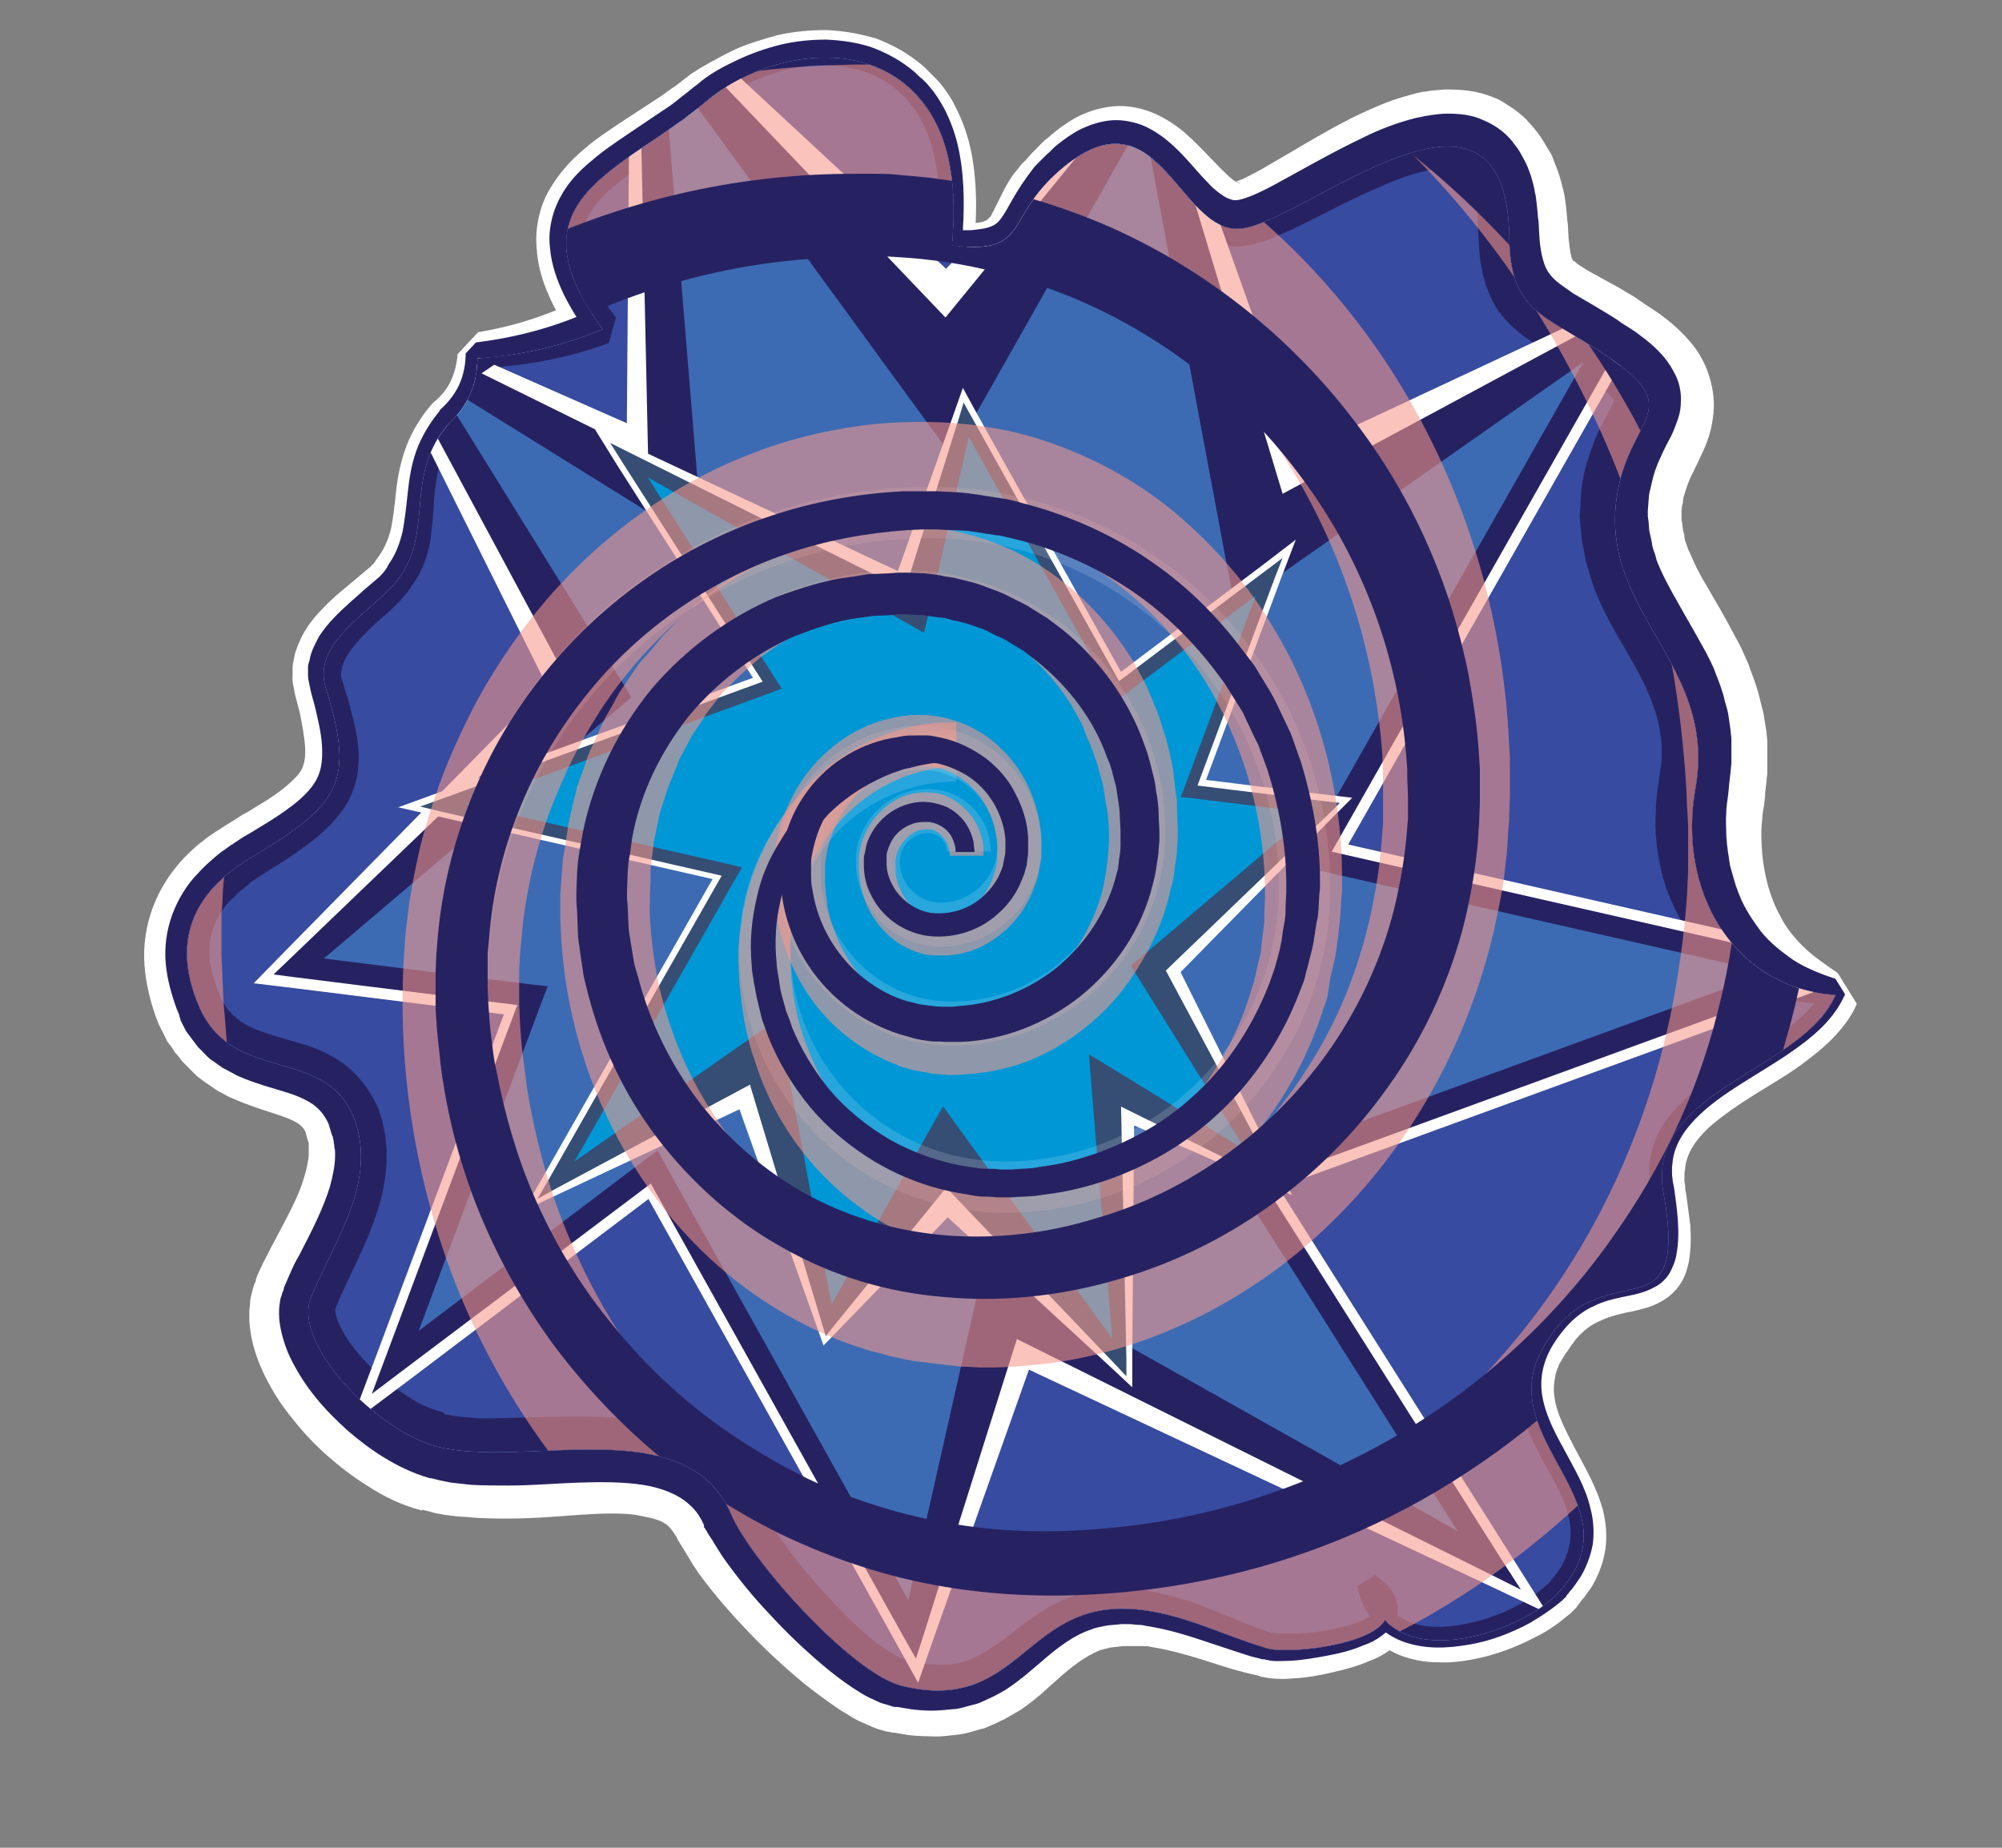 <?xml version="1.0" encoding="utf-8"?>
<!-- Generator: Adobe Illustrator 18.0.0, SVG Export Plug-In . SVG Version: 6.00 Build 0)  -->
<!DOCTYPE svg PUBLIC "-//W3C//DTD SVG 1.1//EN" "http://www.w3.org/Graphics/SVG/1.1/DTD/svg11.dtd">
<svg version="1.1" id="Layer_1" xmlns="http://www.w3.org/2000/svg" xmlns:xlink="http://www.w3.org/1999/xlink" x="0px" y="0px"
	 viewBox="0 0 273 252" enable-background="new 0 0 273 252" xml:space="preserve">
<rect x="0" y="0" width="273" height="252" fill="#808080" stroke="none"/>
<g>
	<g>
		<path fill="#374BA0" d="M59.7,197.3c12,3,33.9-5,40,9.2c2.7,6.4,16.5,21.7,23.2,23.4c15.7,3.9,16.7-10.7,30.4-10.5
			c6.9,0.1,13,3.5,19.5,5.4c3.8,1.1,23-1.5,13.9-8.2c2.5,12.1,20.7,6.3,25.9,0.5c11-12.1-9.2-20.6-2.3-33.1
			c7.9-14.4,20.3-0.5,16.5-21.5c-2.4-13.9,19-16.4,23.5-26.8c-14-0.9-21.6-14.3-19.1-28.2c3-16.8-12.8-23.7-10.8-39.3
			c1.5-11.5,10-12.1-1.4-19.7c-8.6-5.8-13.1-5.8-13.2-16.3c-0.5-26.6-28.3-1.5-36.8-1c-8.5,0.5-11.2-20.2-25.1-7.4
			c-6.9,6.4-3.7,10.9-14.1,9.7c0.6-6.9,0.3-14.8-4.6-20.3c-7.5-8.5-21.4-5.8-29.1,0.8c-11.1,9.4-27.1,13-13.9,30.9
			c-5.5,2.3-11.2,3.6-17.1,4c0,3.5-1.3,6.5-3.9,8.9C55,64.9,59.3,72.4,54.3,79c-3,4.1-11.8,8.4-9.9,14.7c4,12.9,2.2,15.9-10.2,23.3
			c-8.1,4.8-10.9,11.7-6.9,20.6c4.7,10.2,17,5.1,20.9,14.7c3.5,8.8-2.7,17-5.8,24.7C39.9,183.3,51.4,195.2,59.7,197.3z"/>
		<path fill="#FFFFFF" d="M61.7,188.5l1.2,0.2c0.2,0,0.3,0,0.5,0l0.8,0.1l0.9,0c1.2,0,2.6,0,4.1,0c2.9-0.1,6.1-0.2,9.6-0.1
			c3.5,0.1,7.1,0.2,11.3,1.1c2.1,0.4,4.2,1.1,6.4,2.1c2.2,1,4.4,2.5,6.3,4.5c1.9,1.9,3.3,4.2,4.3,6.5l0.4,0.9l0.2,0.5l0.1,0.3
			l0.3,0.5l0.5,0.8c1.4,2.3,3.1,4.6,5,6.9c1.9,2.3,3.8,4.4,5.9,6.4c1,1,2,1.9,3,2.6c0.2,0.2,0.5,0.3,0.7,0.5
			c0.2,0.1,0.5,0.4,0.7,0.5c0.2,0.1,0.4,0.2,0.6,0.3c0.1,0.1,0.2,0.1,0.3,0.1l0.1,0l0,0c0.1,0-0.7-0.2-0.4-0.1l0.1,0l0.1,0l0.6,0.1
			l1.2,0.3c1,0.3,1.1,0.2,1.5,0.2c0.4,0.1,0.8,0.1,1.3,0.1c0.5,0.1,0.9-0.1,1.3-0.1c1.7-0.3,3.7-1.5,6.2-3.5c2.5-1.9,6-4.4,10.2-5.5
			c0.5-0.2,1-0.3,1.6-0.4l1.6-0.3c1-0.1,2.1-0.1,3.1-0.1l0.4,0l0.2,0l0.1,0l0.1,0l0.6,0.1c0.2,0,0.4,0,0.6,0.1l0.8,0.1l0.8,0.1
			l0.7,0.1c0.5,0.1,0.9,0.2,1.4,0.3c3.6,0.9,6.8,2.3,9.7,3.5c1.5,0.6,2.9,1.2,4.2,1.8l1.5,0.5c0.4,0.1,1.1,0.1,1.8,0.2
			c2.7,0.1,5.8-0.3,8.2-1c0.6-0.2,1.1-0.4,1.5-0.6c0.1,0,0.2-0.1,0.2-0.1l0.1,0c0,0,0,0,0,0c0,0,0,0,0,0c0,0,0,0,0,0.1
			c0,0-0.1,0.2-0.1,0.3c-0.1,0.2,0,0.5,0,0.6c0,0,0.1,0.1,0,0c0,0,0-0.1-0.1-0.1c-0.1-0.3-0.6-0.7-1-1.1l0,0l4.7-3
			c0.4,2.1,1.5,3.4,3.2,4.1c1.8,0.7,4.3,0.7,6.7,0.2c2.4-0.5,4.9-1.4,7.1-2.6c1.1-0.6,2.1-1.3,3-2c0.2-0.2,0.4-0.4,0.6-0.6l0.1-0.1
			l0,0l0,0c-0.2,0.2,0,0-0.1,0.1l0.1-0.1l0.3-0.4l0.3-0.4l0.2-0.2l0.1-0.2l0.4-0.6c1.1-1.9,1.5-3.7,0.9-5.8c-0.5-2.2-1.9-4.5-3.2-7
			c-1.3-2.5-2.9-5.3-3.5-8.8c-0.3-1.7-0.2-3.6,0.2-5.4c0.2-0.9,0.5-1.7,0.9-2.5l0.6-1.2l0.6-1c0.1-0.2,0.2-0.3,0.3-0.5l0.4-0.5
			c0.3-0.4,0.5-0.7,0.8-1.1c0.3-0.3,0.5-0.7,0.8-1l0.9-0.9c1.2-1.2,2.7-2.2,4.3-2.9c1.6-0.7,3.2-1.1,4.6-1.4
			c1.4-0.3,2.7-0.6,3.2-0.9c0.3-0.2,0.4-0.2,0.5-0.5c0.1-0.2,0.3-0.5,0.4-1c0.2-0.9,0.2-2.2,0.1-3.4c-0.1-1.3-0.3-2.6-0.5-3.9
			l-0.1-0.5l-0.1-0.7l-0.1-0.5c0-0.2,0-0.3-0.1-0.6c0-0.5,0-1,0-1.5l0.1-1.4c0.2-1.8,0.9-3.6,1.8-5.1c0.9-1.5,2-2.8,3.2-3.9
			c2.4-2.2,4.9-3.8,7.3-5.3c2.4-1.5,4.8-2.9,6.9-4.5c2.1-1.6,3.8-3.3,4.6-5.1l0,0l2.6,4.2c-0.7,0.2-1.4,0.4-2.1,0.5
			c-0.4,0.1-0.7,0.2-1.1,0.2l-1.1,0.1c-0.7,0-1.5,0.1-2.2,0c-0.7-0.1-1.5-0.2-2.2-0.3c-0.8-0.1-1.5-0.4-2.2-0.5l-1.1-0.3
			c-0.4-0.1-0.7-0.3-1.1-0.4c-0.7-0.3-1.5-0.6-2.2-1c-0.7-0.4-1.3-0.8-2-1.3c-2.6-1.8-4.9-4.2-6.6-6.9c-1.7-2.7-3.1-5.6-3.8-8.6
			c-0.8-3-1.2-6.2-1-9.2c0-1.5,0.2-3.1,0.5-4.6l0.3-2.9c0-0.2-0.1-0.4-0.1-0.6c0-0.1,0-0.2,0-0.3c0-0.1,0-0.3-0.1-0.5
			c-0.1-0.3-0.1-0.7-0.1-1c0-0.3-0.2-0.7-0.3-1c-0.1-0.7-0.5-1.4-0.7-2.1c-0.2-0.4-0.4-0.8-0.5-1.2l-0.3-0.6l-0.3-0.6l-0.7-1.3
			l-0.8-1.4l-1.7-3.1c-1.2-2.2-2.5-4.7-3.6-7.6c-0.3-0.7-0.5-1.5-0.7-2.3l-0.3-1.1c-0.1-0.4-0.2-0.8-0.3-1.2
			c-0.2-0.8-0.3-1.6-0.5-2.5c-0.1-0.8-0.1-1.7-0.2-2.5L211,71c0-0.4,0-0.8,0.1-1.2c0.1-0.8,0.1-1.7,0.2-2.5l0-0.3l0-0.3l0-0.1
			l0.1-0.4l0.1-0.4l0.1-0.7c0.2-1,0.4-1.7,0.6-2.5c0.5-1.6,1-3.1,1.7-4.5c0.6-1.4,1.3-2.7,1.8-3.5l0.4-0.7c0,0,0,0,0,0.1
			c0,0,0,0.1,0,0.2c0,0.2-0.1,0.5-0.1,0.9c0,0.8,0.2,1.8,0.5,2.3c0.2,0.5,0.4,0.7,0.4,0.7c0,0-0.5-0.6-1.1-1.1
			c-0.3-0.3-0.7-0.5-1.1-0.8l-0.5-0.4l-0.7-0.5l-0.7-0.5l-0.6-0.4l-0.6-0.4l-0.7-0.4l-3.1-2c-1.2-0.8-2.5-1.6-3.9-3
			c-1.4-1.3-2.9-3.1-3.9-5.2c-0.2-0.5-0.4-1-0.6-1.5l-0.3-0.7l-0.2-0.7c-0.1-0.5-0.3-0.9-0.4-1.4l-0.2-1.3c-0.3-1.7-0.4-3.3-0.4-4.7
			l0-1.6c0-0.5,0-1.3-0.1-1.5c0-0.3,0-0.6-0.1-0.9c-0.1-0.3-0.1-0.6-0.2-0.9c0-0.1-0.1-0.2-0.1-0.3c0-0.1,0-0.2-0.1-0.3
			c0-0.1,0-0.3,0-0.2c0-0.1,0.4,0.3,0.6,0.3c0.3,0,0.1,0-0.2-0.1c-0.2,0-0.4,0-0.8,0l-0.5,0l-0.5,0.1c-1.5,0.3-3.4,0.9-5.3,1.6
			c-1.9,0.8-3.9,1.7-6,2.6c-2.1,1-4.2,2-6.5,3c-1.1,0.5-2.4,1-3.8,1.5l-1.1,0.4c-0.4,0.1-0.9,0.2-1.3,0.3c-0.4,0.1-1.1,0.2-1.6,0.2
			l-0.4,0c-0.2,0,0.4,0-0.6,0l-0.1,0l-0.1,0l-0.4,0c-3.1-0.2-5.1-1.4-6.6-2.5c-1.5-1.2-2.5-2.3-3.4-3.4c-1.7-2.1-3-3.9-4.1-5.2
			c-0.5-0.6-1-1.1-1.4-1.3c-0.3-0.2-0.5-0.3-0.8-0.4c-0.3-0.1-0.8,0-1.4,0.2c-0.3,0.1-0.7,0.2-1.1,0.5c-0.4,0.2-0.8,0.4-1.1,0.7
			c-0.4,0.2-0.8,0.5-1.2,0.8l-0.1,0.1l-0.1,0.1l0,0c0,0-0.1,0.1,0.1-0.1l-0.3,0.3l-0.7,0.6c-0.1,0.1-0.2,0.2-0.3,0.3l-0.2,0.2
			l-0.4,0.4c-0.3,0.3-0.6,0.7-0.9,1c-0.6,0.7-1.2,1.6-1.9,2.6c-0.2,0.3-0.4,0.5-0.6,0.9c-0.2,0.3-0.5,0.6-0.8,0.9l-0.5,0.5
			c-0.2,0.2-0.4,0.3-0.6,0.5c-0.2,0.2-0.4,0.3-0.6,0.5l-0.7,0.4c-1.9,1-3.6,1-5,1c-0.7,0-1.4-0.1-2.1-0.2l-1.9-0.3l0,0l-2.6-3.2
			c0.3-3.7,0.2-7.4-0.6-10.8c-0.4-1.7-1-3.2-1.8-4.6c-0.4-0.7-0.8-1.3-1.3-1.9l-0.4-0.4l0,0c0,0,0.3,0.3,0.1,0.1l0,0l-0.1-0.1
			l-0.1-0.1l-0.3-0.3c-0.4-0.3-0.7-0.7-1.1-1c-1-0.7-2.4-1.5-3.9-2c-1.5-0.4-3.1-0.6-4.7-0.7c-1.6,0.1-3.3,0.3-4.9,0.7
			c-1.6,0.5-3.2,1-4.7,1.8c-1.5,0.8-2.9,1.7-4.1,2.7c-0.7,0.6-1.5,1.3-2.4,2c-0.8,0.7-1.7,1.3-2.5,1.9l-4.8,3.4
			c-1.5,1.1-3,2.2-4.3,3.3c-1.2,1.1-2.2,2.3-2.7,3.3c-0.5,1.1-0.7,2-0.5,3.2c0.2,1.2,0.7,2.6,1.4,4c0.8,1.4,1.7,2.9,2.8,4.3l0,0
			l-2,7c-6.1,1.9-12.4,2.8-18.6,2.7l0,0l2.8-3c0.1,2-0.3,4.2-1.1,6.2c-0.8,2-2.1,3.8-3.6,5.2l0.3-0.3c-1.8,2.4-2.4,4.9-2.6,8.4
			c-0.1,1.7-0.1,3.7-0.5,5.8c-0.3,2.2-1.1,4.5-2.4,6.6l-0.5,0.8l-0.1,0.1l-0.2,0.2l-0.1,0.1l-0.2,0.3L57,82.4
			c-0.1,0.1-0.2,0.2-0.3,0.3L56,83.4c-0.8,0.8-1.5,1.5-2.2,2.1c-1.4,1.3-2.6,2.4-3.5,3.6c-0.5,0.6-0.8,1.1-1.1,1.5
			c-0.2,0.4-0.3,0.8-0.3,1c0,0.1,0,0.1,0,0.2c0,0,0,0.1,0,0.1c0,0.1,0.1,0.2,0.1,0.3l0,0l0,0c0,0,0-0.1,0,0.1l0.1,0.2l0.1,0.3
			l0.2,0.7l0.4,1.3c0.6,2,1.1,3.9,1.4,6.2c0.1,1.2,0.2,2.4,0.1,3.7c0,0.6-0.2,1.4-0.3,2c-0.1,0.7-0.4,1.4-0.6,2.1
			c-0.5,1.3-1.2,2.6-2,3.7c-0.4,0.6-0.8,1-1.2,1.5l-0.6,0.7l-0.6,0.6c-1.7,1.6-3.3,2.8-5,3.9c-0.8,0.6-1.6,1.1-2.4,1.6l-1.2,0.8
			l-1,0.7c-0.2,0.1-0.4,0.3-0.5,0.4l-0.3,0.3c-0.2,0.2-0.5,0.4-0.7,0.6c-0.5,0.4-0.9,0.9-1.3,1.4c-1.5,1.9-1.9,3.6-1.7,5.7
			c0.2,1.1,0.5,2.2,1.1,3.4l0.2,0.5l0.1,0.2l0,0c0.1,0.1-0.4-0.8-0.2-0.4l0,0.1l0.1,0.1l0.7,1.2l0.2,0.3l0.1,0c0,0,0.1,0,0.1,0
			s0,0,0.1,0.1c0,0,0.1,0.1,0.2,0.2c0.9,1,3.4,1.6,7.4,2.6c2,0.5,4.5,1.3,7.1,3.1c2.6,1.7,4.8,4.5,6,7.2l0.1,0.1l0,0.1
			c0.1,0.2-0.1-0.4,0.2,0.5l0.1,0.2l0.1,0.3l0.2,0.6l0.1,0.3l0.1,0.2l0.1,0.3l0.3,1.2l0.3,1.2c0.1,0.4,0.1,0.7,0.2,1.1
			c0.1,0.7,0.2,1.4,0.2,2.1c0.1,2.7-0.3,5.3-0.9,7.6c-1.2,4.6-3.1,8.3-4.5,11.5c-0.4,0.8-0.7,1.6-1,2.3l-0.4,1.1L50,180l0,0
			c0.4-1,0.1-0.3,0.2-0.5l0,0.1L50,180l0,0.2c0-0.1,0.1-0.1,0.1-0.2c0.1-0.2,0.1-0.3,0.1-0.5c0-0.2,0-0.2,0.1-0.3c0,0,0-0.1,0-0.1
			c0-0.1,0-0.1,0-0.2c0-0.1,0-0.1,0.1,0c0.1,0.1,0.2,0.5,0.4,0.9c0.5,0.8,1.2,1.8,2.1,2.8c0.9,1,1.9,1.9,3,2.8
			c1.1,0.9,2.2,1.6,3.3,2.2c1.1,0.6,2.2,1,2.7,1L61.7,188.5z M57.5,206c-3-0.8-5.3-2-7.3-3.3c-2.1-1.3-3.9-2.7-5.6-4.2
			c-1.7-1.5-3.3-3.2-4.7-5c-1.5-1.8-2.8-3.8-4-6.3c-0.6-1.3-1.1-2.6-1.5-4.3c-0.2-0.8-0.3-1.7-0.4-2.7c0-0.5,0-1,0-1.5l0.1-0.8
			c0-0.3,0-0.5,0.1-1c0.1-0.4,0.2-0.8,0.3-1.2l0.2-0.6l0.1-0.2l0.1-0.3l0-0.1l0.2-0.6l0,0l0.1-0.2l0.7-1.5c0.5-0.9,0.9-1.8,1.4-2.7
			c1.8-3.4,3.4-6.3,4.1-8.7c0.4-1.2,0.6-2.3,0.7-3.2c0-0.2,0-0.5,0-0.7c0-0.1,0-0.3,0-0.3c0-0.1,0-0.1,0-0.2c0-0.1,0-0.1,0-0.2
			c0,0,0,0,0-0.1l0-0.2l-0.1-0.3l-0.2-0.7l-0.1-0.3l0-0.2c0.3,0.8,0.1,0.2,0.1,0.4l0,0l0,0c-0.2-0.7-0.4-0.9-0.8-1.3
			c-0.4-0.4-1.4-0.9-2.9-1.4c-1.5-0.5-3.5-1.1-5.7-2c-0.6-0.3-1.1-0.4-1.7-0.8c-0.6-0.3-1.2-0.6-1.7-1c-0.6-0.4-1.2-0.8-1.7-1.2
			c-0.6-0.4-1.1-1-1.6-1.5c-0.3-0.3-0.5-0.5-0.8-0.8c-0.3-0.3-0.5-0.7-0.8-1c-0.3-0.3-0.5-0.7-0.7-1l-0.4-0.5l-0.2-0.3l-0.6-1.2
			l-0.4-0.8l-0.2-0.4l-0.3-0.8c-0.8-2.2-1.4-4.6-1.6-7.2c-0.2-2.6,0.2-5.4,1.2-8c1-2.6,2.5-4.8,4.2-6.6c0.9-0.9,1.7-1.7,2.7-2.4
			c0.4-0.4,1-0.7,1.5-1.1l0.8-0.5c0.2-0.2,0.4-0.2,0.6-0.4l1.3-0.8l1.1-0.7c0.8-0.4,1.5-0.9,2.2-1.3c2.9-1.7,5.3-3.7,5.9-5
			c0.3-0.7,0.5-1.6,0.4-3c-0.1-1.4-0.4-3-0.7-4.5l-0.7-2.7c-0.1-0.8-0.4-1.6-0.3-2.4c0-0.4,0-0.8,0-1.2c0-0.4,0.1-0.8,0.2-1.2
			c0.1-0.8,0.4-1.5,0.7-2.2c0.3-0.7,0.6-1.3,1-1.9c0.7-1.1,1.5-2,2.3-2.8c1.5-1.6,3.1-2.8,4.5-4c0.7-0.6,1.3-1.1,1.9-1.6l0.3-0.3
			c0.1-0.1,0.1-0.1,0.2-0.2l0.2-0.3l0.2-0.3l0.1-0.1l0,0c0.1-0.1-0.1,0.2-0.1,0.1l0,0l0.3-0.4c0.7-1,1.2-2.1,1.6-3.6
			c0.3-1.4,0.5-3.2,0.7-5.1c0.2-1.9,0.6-4.1,1.4-6.2c0.8-2.1,2-4.1,3.5-5.8l0.3-0.3c1-0.8,1.8-1.8,2.3-2.9c0.5-1.1,0.8-2.3,0.9-3.6
			l2.8-3l0,0c5.5-0.9,10.7-2.7,15.5-5.3l-2,7l0,0c-1.2-1.8-2.4-3.6-3.4-5.7c-1-2.1-1.9-4.4-2.1-7.2c-0.3-2.7,0.3-5.8,1.7-8.2
			c1.4-2.4,3.1-4.2,4.8-5.6c1.7-1.5,3.5-2.6,5.1-3.7l4.9-3.2c0.8-0.5,1.5-1.1,2.3-1.6c0.7-0.5,1.4-1.1,2.2-1.7
			C95.7,9.1,97.7,8,99.7,7c2-1,4.2-1.6,6.3-2.2c2.2-0.5,4.5-0.7,6.7-0.7c2.3,0.1,4.6,0.5,6.9,1.2c2.3,0.9,4.3,2,6.4,3.8
			c0.4,0.4,0.7,0.7,1.1,1.1l0.3,0.3l0.1,0.1l0.1,0.1l0.2,0.2l0,0l0.6,0.7c0.7,0.9,1.4,1.9,1.9,3c1.1,2.1,1.8,4.3,2.2,6.4
			c0.8,4.4,0.7,8.6,0.3,12.7l-2.6-3.2l0,0l1.6,0c0.5,0,1-0.1,1.4-0.1c0.9-0.1,1.5-0.4,1.6-0.6c0,0,0,0,0.1-0.1c0,0,0-0.1,0.1-0.1
			l0.1-0.1l0.1-0.2c0.1-0.1,0.1-0.3,0.2-0.4c0.1-0.1,0.2-0.4,0.3-0.6c0.5-0.9,1-2.1,1.7-3.3c0.4-0.6,0.7-1.2,1.2-1.7l0.7-0.9
			l0.4-0.4l0.3-0.3l0.6-0.7l0.3-0.3l0.5-0.5c0.5-0.5,0.9-1,1.5-1.4c0.5-0.5,1.1-0.9,1.7-1.4c0.6-0.4,1.3-0.9,2-1.3
			c1.5-0.8,3.2-1.4,5.2-1.6c2-0.2,4.2,0.3,5.9,1.1c1.7,0.8,3.1,1.8,4.2,2.8c2.2,2,3.8,3.9,5.2,5.2c0.7,0.7,1.3,1.2,1.7,1.3
			c0.2,0.1,0.3,0.1,0.3,0.1c0,0,0,0-0.1-0.1c-0.1,0-0.2-0.1-0.4-0.1c-0.1,0-0.1,0-0.2,0c-0.1,0,0,0,0,0l0.1,0l0.4,0l0.1,0l0.1,0
			c-0.9,0-0.3,0-0.5,0l0,0c0,0-0.1,0,0.1-0.1l0.3-0.1l0.5-0.2c0.8-0.4,1.6-0.8,2.5-1.3c3.7-2.1,7.8-4.7,12.3-7
			c2.3-1.1,4.8-2.3,7.8-3.1l1.1-0.3c0.4-0.1,0.8-0.2,1.2-0.2c0.8-0.2,1.8-0.2,2.7-0.3c2,0,4.2,0.1,6.6,1.1c0.6,0.2,1.1,0.5,1.7,0.9
			c0.5,0.3,1.1,0.7,1.6,1.1c0.5,0.4,1,0.8,1.4,1.3c0.4,0.4,0.8,0.9,1.2,1.4c0.8,1,1.2,1.9,1.8,2.8c0.3,0.5,0.4,0.9,0.6,1.4l0.5,1.3
			c0.3,0.9,0.5,1.7,0.7,2.5c0.2,0.8,0.3,1.7,0.4,2.6c0.1,1,0.1,1.4,0.2,2l0.1,1.9c0.1,0.9,0.2,1.7,0.3,2.2l0.1,0.4
			c0,0.1,0.1,0.2,0.1,0.2l0,0.1c0,0,0,0,0.1,0.1c0,0,0,0.1,0.1,0.1c0.1,0,0.1,0,0.4,0.3c0.2,0.2,0.9,0.6,1.7,1.1l2.9,1.6
			c1,0.5,2.4,1.4,3.3,1.9l0.7,0.5l0.9,0.6c0.6,0.4,1.2,0.8,1.8,1.2c1.2,0.9,2.5,1.9,4,3.6c0.8,0.9,1.6,2,2.3,3.6
			c0.7,1.6,1.2,3.8,1.1,5.7c-0.1,1.9-0.5,3.4-0.9,4.5c-0.4,1.1-0.8,1.8-1.1,2.5c-0.6,1.3-1,2-1.3,2.7c-0.3,0.7-0.5,1.4-0.7,2
			c-0.1,0.3-0.2,0.7-0.2,0.9l0,0.2l-0.1,0.4l-0.1,0.4l0,0.1l0,0.1c0,0.1,0.1-0.4,0-0.2l0,0.1c0,0.3,0,0.7,0,1l0,0.5l0.1,0.5
			c0,0.3,0.1,0.6,0.1,0.9c0.1,0.3,0.2,0.6,0.2,1l0.1,0.5l0.2,0.5c0.1,0.3,0.2,0.7,0.4,1c0.6,1.5,1.4,3.1,2.5,4.9
			c1.1,1.9,2.3,3.9,3.6,6.4l0.5,0.9l0.5,1c0.3,0.7,0.6,1.3,0.9,2c0.5,1.5,1.1,2.8,1.5,4.5c0.2,0.8,0.4,1.6,0.6,2.4l0.4,2.5
			c0,0.4,0.1,0.8,0.1,1.3l0,1.4c0,1,0,1.9,0,2.9c-0.1,0.7-0.1,1.2-0.2,1.8l-0.1,0.9l0,0.4l-0.1,0.8l0,0.1c-0.1,0.8-0.3,1.6-0.3,2.3
			c-0.2,1.6-0.1,3.1,0,4.6c0.3,3,1,5.9,2.5,8.6c0.7,1.4,1.7,2.7,3,4c1.3,1.3,2.9,2.4,4.8,3.7l2.6,4.2c0,0,0,0,0,0
			c-0.7,1.7-1.8,3.1-2.9,4.3c-1.1,1.2-2.3,2.2-3.6,3.2c-2.4,1.9-4.9,3.3-7.3,4.8c-2.4,1.5-4.6,3-6.4,4.6c-1.8,1.7-3,3.5-3.2,5.5
			l-0.1,0.8l0,0.7c0,0.1,0,0.3,0,0.4l0.1,0.5l0,0.3l0,0.1c0-0.1,0,0.2,0-0.1l0,0l0,0.1l0.1,0.5c0.2,1.5,0.4,2.9,0.6,4.5
			c0.1,1.6,0.1,3.2-0.2,5c-0.2,0.9-0.5,2-1.1,2.9c-0.6,1-1.6,1.9-2.5,2.4c-1,0.6-1.9,0.9-2.7,1.1c-0.8,0.2-1.5,0.4-2.2,0.5
			c-1.3,0.3-2.5,0.6-3.5,1.1c-1,0.4-1.9,1-2.7,1.8c-0.4,0.4-0.8,0.8-1.1,1.3c-0.2,0.2-0.3,0.4-0.5,0.7l-0.2,0.3
			c-0.1,0.1-0.2,0.3-0.3,0.4l-0.5,0.8l-0.4,0.7c-0.2,0.5-0.4,1-0.5,1.5c-0.2,1-0.3,2-0.1,3.1c0.3,2.1,1.5,4.4,2.8,6.9
			c1.3,2.5,2.9,5.1,3.8,8.4c0.4,1.7,0.6,3.6,0.3,5.4c-0.3,1.9-1,3.6-1.9,5.1l-0.8,1.1l-0.2,0.3l-0.2,0.2l-0.3,0.4l-0.3,0.4l-0.1,0.1
			l-0.1,0.2l-0.1,0.1l-0.2,0.2c-0.3,0.3-0.6,0.6-1,0.9c-1.3,1.1-2.6,2-4,2.7c-2.8,1.5-5.7,2.6-8.8,3.2c-1.6,0.3-3.2,0.5-4.9,0.4
			c-1.7,0-3.4-0.3-5.2-1c-1.7-0.7-3.4-1.9-4.6-3.4c-1.2-1.6-1.9-3.4-2.3-5.1l4.7-3l0,0c0.8,0.6,1.6,1.1,2.4,2.2
			c0.2,0.2,0.4,0.6,0.6,0.9c0.2,0.3,0.4,0.7,0.5,1.1c0.2,0.4,0.2,0.9,0.3,1.4c0,0.5,0,1.1-0.1,1.5c-0.1,0.5-0.3,1-0.5,1.3
			c-0.1,0.2-0.2,0.4-0.3,0.6c-0.1,0.2-0.2,0.3-0.4,0.5c-0.1,0.1-0.3,0.3-0.4,0.4l-0.4,0.3c-0.3,0.2-0.5,0.4-0.7,0.6
			c-1,0.7-1.9,1.2-2.8,1.5c-1.8,0.8-3.5,1.2-5.2,1.6c-1.7,0.4-3.4,0.7-5.3,0.8c-0.9,0.1-1.8,0.1-3,0l-0.6-0.1l-0.5-0.1l-0.1,0
			l-0.1,0l0,0l-0.2-0.1l-0.3-0.1l-1.3-0.3c-1.7-0.4-3.3-0.9-4.8-1.4c-3.1-1-5.9-1.8-8.5-2.2c-0.3-0.1-0.7-0.1-1-0.1l-0.5,0l-0.4,0
			l-0.4,0c-0.1,0-0.4,0-0.6,0l-0.6,0l-0.1,0l-0.1,0c0.3,0,0.1,0,0.1,0l0,0l-0.2,0c-0.6,0.1-1.1,0.1-1.7,0.2l-0.8,0.2
			c-0.3,0.1-0.5,0.1-0.7,0.2c-1.9,0.8-3.7,2.1-6.1,4.3c-0.6,0.5-1.2,1.1-1.9,1.7c-0.4,0.3-0.7,0.6-1.1,0.9l-1.2,0.9l-0.6,0.4
			l-0.7,0.4l-1.4,0.8c-0.5,0.2-1,0.5-1.5,0.7c-0.5,0.2-1,0.5-1.6,0.6c-1.1,0.3-2.2,0.7-3.4,0.8c-1.1,0.1-2.2,0.3-3.5,0.2
			c-1.2,0-2.6-0.1-3.2-0.2l-1.2-0.2l-0.6-0.1l-0.1,0l-0.1,0l-0.4-0.1l-0.1,0l-0.5-0.1c-0.7-0.2-1.4-0.4-2-0.7l-1.6-0.7
			c-0.6-0.3-0.9-0.5-1.4-0.8c-0.4-0.3-0.9-0.5-1.3-0.8c-1.6-1.1-3.1-2.2-4.5-3.3c-2.8-2.3-5.3-4.6-7.7-7.1c-2.4-2.5-4.7-5.1-6.9-8.1
			l-0.8-1.2c-0.3-0.5-0.6-1-0.9-1.5l-0.5-0.8l-0.3-0.5l-0.3-0.5l-0.1-0.1l0-0.1c0,0.1-0.3-0.7-0.2-0.4l0,0l-0.1-0.1
			c-0.4-0.7-0.7-1-1.1-1.4c-0.4-0.3-0.9-0.6-1.6-0.8c-0.7-0.2-1.6-0.4-2.7-0.6c-2.2-0.3-4.9-0.2-7.8,0c-2.9,0.2-6.1,0.5-9.6,0.5
			c-1.7,0-3.6,0-5.5-0.2l-1.5-0.1l-1.6-0.2c-0.6-0.1-1.3-0.2-1.9-0.4l-1.2-0.3L57.5,206z"/>
	</g>
	<g>

		<path fill="#374BA0" d="M59.7,197.3c12,3,33.9-5,40,9.2c2.7,6.4,16.5,21.7,23.2,23.4c15.7,3.9,16.7-10.7,30.4-10.5
			c6.9,0.1,13,3.5,19.5,5.4c3.8,1.1,23-1.5,13.9-8.2c2.5,12.1,20.7,6.3,25.9,0.5c11-12.1-9.2-20.6-2.3-33.1
			c7.9-14.4,20.3-0.5,16.5-21.5c-2.4-13.9,19-16.4,23.5-26.8c-14-0.9-21.6-14.3-19.1-28.2c3-16.8-12.8-23.7-10.8-39.3
			c1.5-11.5,10-12.1-1.4-19.7c-8.6-5.8-13.1-5.8-13.2-16.3c-0.5-26.6-28.3-1.5-36.8-1c-8.5,0.5-11.2-20.2-25.1-7.4
			c-6.9,6.4-3.7,10.9-14.1,9.7c0.6-6.9,0.3-14.8-4.6-20.3c-7.5-8.5-21.4-5.8-29.1,0.8c-11.1,9.4-27.1,13-13.9,30.9
			c-5.5,2.3-11.2,3.6-17.1,4c0,3.5-1.3,6.5-3.9,8.9C55,64.9,59.3,72.4,54.3,79c-3,4.1-11.8,8.4-9.9,14.7c4,12.9,2.2,15.9-10.2,23.3
			c-8.1,4.8-10.9,11.7-6.9,20.6c4.7,10.2,17,5.1,20.9,14.7c3.5,8.8-2.7,17-5.8,24.7C39.9,183.3,51.4,195.2,59.7,197.3z"/>
		<path fill="#262262" d="M60.7,192.9l1.2,0.2l0.8,0.1c0.7,0.1,1.3,0.1,2,0.2c1.4,0.1,2.9,0,4.4,0c3-0.1,6.2-0.2,9.6-0.2
			c3.3,0,6.8,0.1,10.4,0.8c1.8,0.4,3.7,0.9,5.5,1.7c1.8,0.8,3.6,2,5.1,3.5c1.5,1.5,2.7,3.3,3.5,5.2l0.5,1l0.3,0.5l0.2,0.4l0.4,0.8
			l0.6,0.9c1.6,2.5,3.5,4.9,5.4,7.2c2,2.3,4.1,4.5,6.3,6.6c1.1,1,2.2,2,3.4,2.8c0.6,0.4,1.1,0.8,1.7,1.1l0.8,0.4
			c0.3,0.1,0.5,0.2,0.7,0.3l0.2,0.1l0,0c0,0-0.3-0.1-0.2,0l0.1,0l0.1,0l0.6,0.1l1.2,0.2c0.9,0.2,1.3,0.2,2,0.2c0.6,0.1,1.2,0,1.8,0
			c0.6,0,1.2-0.2,1.8-0.3c2.4-0.6,4.7-2.3,7.2-4.2c2.5-2,5.5-4.2,9.2-5.2c0.4-0.2,0.9-0.2,1.4-0.3l1.4-0.2c0.9-0.1,1.8-0.1,2.7-0.1
			l0.3,0l0.2,0l0.1,0l0.1,0l0.6,0c0.4,0,0.8,0.1,1.3,0.1c0.5,0,0.9,0.1,1.3,0.2c0.4,0.1,0.9,0.2,1.3,0.3c3.4,0.7,6.5,2,9.4,3.2
			c1.5,0.6,2.9,1.2,4.4,1.7l1.1,0.4l0.3,0.1c0,0,0.1,0-0.1,0l0,0l0.1,0l0.1,0c0.1,0,0.2,0,0.2,0l0.1,0c0.6,0.1,1.4,0.1,2.1,0.1
			c3,0,6.1-0.5,8.8-1.4c0.7-0.2,1.3-0.5,1.8-0.8c0.5-0.3,0.8-0.7,0.9-0.8c0-0.1,0-0.1,0-0.3c0-0.1-0.1-0.4-0.3-0.6
			c-0.3-0.5-0.8-0.9-1.4-1.4l0,0l2.4-1.5c0.3,1.2,0.7,2.3,1.4,3.2c0.7,0.9,1.6,1.6,2.7,2c2.2,0.9,4.9,0.8,7.5,0.3
			c2.6-0.5,5.2-1.4,7.5-2.7c1.2-0.6,2.3-1.4,3.2-2.2c0.2-0.2,0.5-0.4,0.7-0.6l0.2-0.2c0,0,0.1-0.1,0,0l0.1-0.1l0.3-0.4
			c0.5-0.6,0.8-1,1.1-1.5c1.3-2.1,1.7-4.5,1.1-7c-0.6-2.5-2-4.9-3.4-7.4c-1.3-2.5-2.8-5.2-3.3-8.3c-0.2-1.6-0.2-3.2,0.2-4.8
			c0.4-1.5,1.1-3.1,1.8-4.3c0.2-0.3,0.4-0.6,0.6-0.9c0.2-0.3,0.4-0.7,0.7-1c0.5-0.6,1-1.2,1.6-1.7c1.1-1.1,2.5-2,3.9-2.6
			c1.4-0.6,2.9-1,4.3-1.4c1.4-0.3,2.7-0.6,3.6-1.1c1.7-0.8,1.9-3.6,1.7-6.2c-0.1-1.3-0.3-2.7-0.5-4.1l-0.1-0.5l-0.1-0.6
			c0-0.4-0.1-0.7-0.1-1.1c0-0.4,0-0.8,0-1.3l0.1-1.2c0.2-1.6,0.8-3.2,1.6-4.5c0.8-1.4,1.9-2.5,3-3.6c2.2-2.1,4.7-3.7,7.1-5.2
			c2.4-1.5,4.8-3,7-4.6c2.1-1.6,4.1-3.5,5-5.7l0,0l1.3,2.1c-0.6,0.1-1.3,0.1-1.9,0.1c-0.3,0-0.6,0-1,0l-1-0.1
			c-0.6-0.1-1.3-0.1-2-0.2l-1.9-0.4c-2.5-0.8-5.1-1.9-7.2-3.7c-2.1-1.7-4-3.8-5.4-6.2c-1.4-2.4-2.5-4.9-3.1-7.6
			c-0.6-2.7-0.9-5.4-0.7-8.1c0-1.4,0.2-2.7,0.4-4l0.2-1.5c0.1-0.6,0.2-1.2,0.2-1.7c0-0.4,0-0.8,0-1.2l0-0.6c0-0.2-0.1-0.4-0.1-0.7
			l-0.2-1.4c-0.1-0.5-0.2-0.9-0.3-1.4c-0.2-0.9-0.6-1.8-0.9-2.7c-0.2-0.5-0.4-0.9-0.6-1.4c-0.2-0.5-0.4-0.9-0.7-1.4
			c-0.9-1.9-2.1-3.8-3.3-5.9c-1.2-2.1-2.4-4.4-3.3-6.9c-0.2-0.6-0.4-1.3-0.6-2l-0.3-1c-0.1-0.3-0.1-0.7-0.2-1l-0.4-2.1l-0.2-2.1
			l-0.1-1.1l0.1-1.1l0.1-2.1c0.1-0.9,0.1-1.1,0.3-2c0.1-0.8,0.3-1.4,0.5-2.1c0.4-1.3,0.9-2.7,1.4-3.9c0.6-1.2,1.2-2.4,1.7-3.3
			c0.5-0.9,0.7-1.6,0.7-1.4c0,0.1,0.1,0.3,0.1,0.3c0,0-0.1-0.2-0.3-0.4c-0.4-0.5-1.1-1.1-1.9-1.7c-0.4-0.3-0.8-0.6-1.2-0.9l-0.6-0.4
			l-0.7-0.5c-1-0.7-1.8-1.2-2.8-1.8l-3-1.9c-1.1-0.7-2.2-1.4-3.4-2.5c-1.2-1.1-2.3-2.4-3-3.9c-0.3-0.7-0.7-1.5-0.9-2.3l-0.3-1.1
			l-0.2-1.1c-0.3-1.4-0.3-2.8-0.4-4.1l-0.1-1.7c0-0.6,0-1.2-0.1-1.6c-0.1-0.4-0.1-0.9-0.2-1.3c-0.1-0.4-0.2-0.9-0.3-1.3
			c-0.1-0.4-0.2-0.8-0.4-1.1c-0.2-0.3-0.3-0.7-0.5-0.8c-0.3-0.5-0.6-0.7-1.1-1c-0.4-0.2-1.1-0.3-1.8-0.4c-0.4,0-0.8,0-1.2,0.1
			l-0.7,0.1l-0.7,0.1c-1.9,0.4-3.9,1.1-5.9,2c-4.1,1.7-8.1,3.9-12.4,6c-1.1,0.5-2.3,1-3.5,1.5c-0.6,0.2-1.3,0.4-2.1,0.6
			c-0.3,0.1-0.8,0.1-1.2,0.2l-0.3,0c-0.1,0,0.2,0-0.3,0l-0.1,0l-0.1,0l-0.4,0c-2.1-0.1-3.7-1-4.9-1.9c-1.2-0.9-2.2-1.9-3-2.9
			c-1.6-1.9-3-3.8-4.4-5.2c-0.7-0.7-1.4-1.3-2.1-1.7c-0.7-0.4-1.3-0.6-2.1-0.6c-0.7,0-1.5,0.2-2.4,0.5c-0.8,0.4-1.7,0.9-2.6,1.5
			c-0.4,0.3-0.8,0.6-1.3,1l-0.2,0.1l-0.1,0.1l0,0c0,0-0.1,0.1,0,0l-0.3,0.3l-0.6,0.6c-0.2,0.2-0.4,0.4-0.6,0.6l-0.5,0.5
			c-0.3,0.4-0.7,0.8-1,1.2c-0.6,0.8-1.2,1.8-1.9,2.8c-0.2,0.3-0.3,0.5-0.6,0.8c-0.2,0.3-0.4,0.5-0.7,0.8c-0.2,0.3-0.5,0.5-0.8,0.8
			c-0.2,0.1-0.3,0.3-0.5,0.4l-0.5,0.3c-1.4,0.8-2.9,0.9-4.2,0.9c-0.6,0-1.3-0.1-1.9-0.1l-1.8-0.2l0,0l-1.3-1.6
			c0.3-3.8,0.3-7.7-0.5-11.3c-0.4-1.8-1-3.5-1.9-5.1c-0.4-0.8-0.9-1.5-1.5-2.2l-0.4-0.5l-0.4-0.4c-0.4-0.3-0.7-0.7-1.1-1
			c-1.2-1-2.8-1.9-4.5-2.4c-1.7-0.5-3.5-0.8-5.3-0.8c-1.8,0-3.6,0.2-5.4,0.7c-1.8,0.5-3.5,1.1-5.1,1.9c-1.6,0.8-3.2,1.8-4.6,2.9
			c-0.8,0.6-1.5,1.3-2.3,1.9c-0.8,0.6-1.6,1.2-2.4,1.8L88,22.2c-1.6,1.1-3.1,2.2-4.5,3.4c-1.4,1.2-2.5,2.5-3.3,3.9
			c-0.7,1.4-1,2.9-0.8,4.4c0.2,1.6,0.8,3.2,1.6,4.8c0.8,1.6,1.8,3.1,3,4.6l0,0l-1,3.5c-5.7,2.1-11.8,3.2-17.8,3.4l0,0l1.4-1.5
			c0,1.8-0.3,3.8-1,5.5c-0.7,1.8-1.9,3.3-3.3,4.6l0.1-0.2c-1,1.3-1.8,2.7-2.3,4.3c-0.5,1.5-0.7,3.2-0.9,5c-0.1,1.8-0.2,3.7-0.5,5.7
			c-0.3,2-1,4-2.2,5.8L56,80.1L56,80.2l-0.1,0.1l-0.1,0.1l-0.2,0.3c-0.2,0.3-0.7,0.8-1,1.2c-0.7,0.7-1.4,1.4-2.1,2
			c-1.4,1.2-2.7,2.4-3.8,3.7c-1.1,1.2-1.9,2.5-2.1,3.7c0,0.1-0.1,0.3-0.1,0.4c0,0.1,0,0.3,0,0.4c0,0.3,0.1,0.6,0.2,0.8
			c0.2,0.8,0.5,1.7,0.8,2.6c0.5,1.9,1,3.7,1.3,5.8c0.2,2,0.2,4.4-0.7,6.6c-0.8,2.2-2.4,4-3.9,5.4c-1.5,1.4-3.1,2.5-4.7,3.6
			c-0.8,0.5-1.6,1.1-2.4,1.5l-1.2,0.8l-1.1,0.7c-0.2,0.1-0.4,0.3-0.6,0.4l-0.4,0.4c-0.3,0.2-0.6,0.5-0.9,0.7
			c-0.6,0.5-1.1,1.1-1.7,1.6c-2,2.3-2.9,5-2.6,7.9c0.2,1.4,0.6,2.9,1.2,4.4l0.2,0.5l0.1,0.3l0,0c0,0.1-0.2-0.4-0.1-0.2l0,0.1
			l0.1,0.1l0.7,1.2l0.2,0.3l0.1,0.1c0.1,0.1,0.2,0.2,0.3,0.3c0.1,0.1,0.2,0.2,0.2,0.3c0.1,0.1,0.2,0.2,0.4,0.3
			c1.8,1.8,4.9,2.5,8.6,3.6c1.9,0.5,4,1.3,6,2.7c2,1.4,3.7,3.5,4.7,5.7l0.1,0.1l0,0.1c0,0.1-0.1-0.2,0.1,0.2l0.1,0.2l0.1,0.3
			l0.2,0.6l0.1,0.3c0,0.1,0.1,0.2,0.1,0.4l0.2,0.9c0.1,0.6,0.3,1.3,0.3,1.8c0,0.6,0.2,1.1,0.1,1.7c0.1,2.3-0.3,4.5-0.8,6.5
			c-1.1,4.1-2.9,7.6-4.4,10.8c-0.4,0.8-0.7,1.6-1.1,2.4l-0.5,1.2l-0.1,0.1l0,0c0.2-0.5,0-0.1,0.1-0.2l0,0.1l-0.1,0.3l-0.1,0.2
			c0,0,0,0,0,0c0,0,0,0,0-0.1c0,0.1,0,0.6,0.2,1.1c0.1,0.5,0.4,1.1,0.7,1.7c1.3,2.5,3.6,5,6,7c1.2,1,2.6,1.9,3.9,2.7
			c1.3,0.8,2.7,1.3,3.9,1.6L60.7,192.9z M58.6,201.6c-2.4-0.7-4.4-1.7-6.2-2.8c-1.8-1.1-3.5-2.4-5-3.7c-3.1-2.8-5.8-5.8-7.8-9.9
			c-0.5-1-0.9-2.2-1.2-3.4c-0.3-1.3-0.5-2.7-0.2-4.4c0-0.2,0.1-0.5,0.2-0.7l0.1-0.4l0.1-0.2l0.1-0.3l0-0.1l0.1-0.3l0,0l0.1-0.2
			l0.6-1.4c0.4-0.9,0.8-1.8,1.3-2.6c1.7-3.3,3.3-6.4,4.2-9.4c0.4-1.5,0.7-2.9,0.7-4.3c0-0.4,0-0.7-0.1-1c0-0.4-0.1-0.6-0.1-0.9
			l-0.1-0.4c0-0.1,0-0.2-0.1-0.3l-0.1-0.3l-0.2-0.7l-0.1-0.3l-0.1-0.2c0.1,0.4,0,0.1,0.1,0.2l0,0l0-0.1c-0.5-1.2-1.1-2-2.1-2.8
			c-1-0.7-2.3-1.3-4-1.8c-1.6-0.5-3.5-1-5.5-1.8c-0.5-0.2-1-0.4-1.5-0.7l-1.5-0.8l-1.4-1c-0.5-0.3-0.9-0.8-1.3-1.2
			c-0.2-0.2-0.4-0.4-0.6-0.6l-0.6-0.8l-0.6-0.8l-0.3-0.4l-0.2-0.3l-0.6-1.2l-0.1-0.2l0-0.1l-0.1-0.3l0,0l-0.1-0.4l-0.3-0.7
			c-0.7-1.9-1.3-4-1.5-6.2c-0.2-2.2,0.1-4.5,0.9-6.7c0.8-2.1,2-4.1,3.5-5.6c0.7-0.8,1.5-1.5,2.3-2.2c0.4-0.3,0.8-0.7,1.3-1l0.7-0.5
			c0.2-0.2,0.4-0.2,0.6-0.4l1.2-0.8l1.2-0.7c0.8-0.5,1.5-0.9,2.3-1.4c3-1.9,5.8-3.9,6.8-6.3c0.5-1.2,0.6-2.6,0.5-4.2
			c-0.1-1.6-0.5-3.3-0.9-5c-0.2-0.9-0.5-1.7-0.7-2.7c-0.1-0.6-0.3-1.2-0.3-1.9l0-1c0-0.3,0.1-0.6,0.2-0.9c0.2-1.3,0.8-2.3,1.3-3.3
			c0.6-0.9,1.3-1.8,2-2.5c1.4-1.5,2.9-2.7,4.2-3.9c0.7-0.6,1.4-1.2,2-1.7c0.3-0.3,0.5-0.5,0.8-0.9l0.2-0.3l0.1-0.1l0,0
			c0.1-0.1,0,0.1,0,0l0-0.1l0.3-0.5c0.9-1.3,1.4-2.7,1.8-4.3c0.3-1.6,0.5-3.4,0.7-5.3c0.2-1.9,0.5-3.9,1.2-5.8
			c0.7-1.9,1.8-3.7,3.1-5.3l0.1-0.2c1.1-1,2-2.1,2.6-3.4c0.6-1.3,0.9-2.8,0.9-4.3l1.4-1.5l0,0c5.7-0.7,11.2-2.2,16.3-4.6l-1,3.5l0,0
			c-1.2-1.7-2.3-3.4-3.3-5.4c-0.9-1.9-1.7-4-1.9-6.4c-0.3-2.3,0.3-4.9,1.4-6.9c1.1-2.1,2.7-3.7,4.3-5c1.6-1.4,3.3-2.5,4.9-3.6
			l4.9-3.3c0.8-0.5,1.6-1.1,2.3-1.7c0.7-0.5,1.5-1.2,2.3-1.8c1.6-1.4,3.5-2.4,5.4-3.3c1.9-0.9,3.9-1.6,5.9-2.1
			c2.1-0.5,4.2-0.7,6.3-0.7c2.1,0.1,4.3,0.4,6.3,1.1c2.1,0.8,3.9,1.8,5.7,3.3c0.4,0.4,0.7,0.7,1.1,1l0.3,0.3l0.1,0.1l0.1,0.1
			l0.1,0.1l0,0l0.5,0.6c0.7,0.8,1.3,1.8,1.8,2.7c1,1.9,1.7,3.9,2.1,6c0.8,4.1,0.7,8.2,0.4,12.2l-1.3-1.6l0,0l1.7,0.1
			c0.5,0,1.1,0,1.6-0.1c1-0.1,1.9-0.3,2.5-0.7c1.1-0.7,2-3,3.4-5.1c0.3-0.5,0.7-1,1.1-1.6l0.6-0.8c0.2-0.3,0.4-0.5,0.6-0.7l0.6-0.6
			l0.3-0.3l0.4-0.4c0.5-0.4,0.9-0.9,1.4-1.3c1-0.8,2.1-1.6,3.3-2.2c1.3-0.6,2.7-1.1,4.3-1.2c1.6-0.1,3.3,0.3,4.6,0.9
			c1.4,0.7,2.5,1.5,3.5,2.4c2,1.8,3.4,3.7,4.9,5.2c0.7,0.8,1.5,1.4,2.1,1.8c0.6,0.4,1.3,0.6,1.5,0.6c1,0.1,3.2-0.9,5.1-1.9
			c3.9-2.1,8-4.5,12.4-6.6c2.2-1.1,4.5-2,7.2-2.7l1-0.2c0.3-0.1,0.7-0.1,1.1-0.2c0.7-0.1,1.5-0.2,2.2-0.2c1.6,0,3.3,0.1,5,0.9
			c1.7,0.7,3.3,1.9,4.3,3.4c0.6,0.7,0.9,1.4,1.3,2.1c0.4,0.7,0.6,1.4,0.9,2.2c0.2,0.7,0.4,1.4,0.5,2.1c0.2,0.7,0.2,1.4,0.3,2.1
			c0.1,0.8,0.1,1.3,0.2,1.9l0.1,1.8c0.1,2,0.5,3.9,1.1,4.9c0.3,0.5,0.7,1,1.3,1.5c0.6,0.5,1.4,1,2.2,1.6l2.9,1.7
			c1,0.6,2.2,1.3,3.1,1.9l0.7,0.5l0.8,0.5c0.5,0.3,1.1,0.7,1.6,1.1c1.1,0.8,2.2,1.7,3.3,3c0.6,0.7,1.1,1.5,1.6,2.5
			c0.5,1,0.8,2.4,0.7,3.7c0,1.3-0.4,2.3-0.7,3.1c-0.3,0.8-0.6,1.5-0.9,2c-0.6,1.1-1,2-1.4,2.9c-0.4,0.9-0.7,1.8-0.9,2.7
			c-0.1,0.4-0.2,0.9-0.3,1.3c-0.1,0.2-0.2,1.2-0.2,1.4l-0.1,1.4l0,0.7l0.1,0.7l0.1,1.3l0.3,1.3c0,0.2,0.1,0.4,0.1,0.7l0.2,0.7
			c0.2,0.4,0.3,0.9,0.4,1.3c0.7,1.8,1.7,3.7,2.8,5.6c1.1,2,2.3,4,3.5,6.2c0.3,0.5,0.6,1.1,0.9,1.7c0.3,0.6,0.6,1.2,0.8,1.8
			c0.5,1.3,1,2.5,1.3,3.9c0.2,0.7,0.4,1.3,0.5,2l0.3,2.1c0,0.4,0.1,0.7,0.1,1.1l0,1.1c0,0.8,0,1.5,0,2.3c-0.1,0.6-0.1,1.2-0.2,1.8
			l-0.1,0.9l-0.1,1.1c-0.1,1-0.3,1.9-0.3,2.9c-0.1,1,0,1.9,0,2.9c0,0.5,0.1,1,0.1,1.4c0.1,0.5,0.1,1,0.2,1.4l0.2,1.4l0.4,1.4
			c0.1,0.5,0.3,0.9,0.4,1.4c0.2,0.4,0.3,0.9,0.5,1.3c0.7,1.8,1.8,3.4,2.9,4.9c1.2,1.5,2.7,2.7,4.4,3.9c1.7,1.1,3.7,1.9,5.8,2.6
			l1.3,2.1l0,0c-1.3,3-3.7,5.2-6,6.9c-2.4,1.8-4.8,3.2-7.2,4.7c-2.4,1.5-4.7,3-6.6,4.8c-1.9,1.8-3.4,3.9-3.7,6.3l-0.1,0.9l0,0.9
			c0,0.3,0.1,0.7,0.1,1l0.1,0.5l0.1,0.5c0.2,1.4,0.4,2.9,0.5,4.4c0.1,1.5,0.1,3-0.2,4.6c-0.1,0.8-0.5,1.7-0.9,2.5
			c-0.5,0.8-1.2,1.5-2,1.9c-1.6,0.9-3.1,1.1-4.5,1.4c-1.4,0.3-2.6,0.6-3.8,1.2c-2.3,1-4.1,2.9-5.5,5.1c-1.4,2.2-2,4.6-1.6,7.1
			c0.4,2.5,1.6,4.9,3,7.4c1.3,2.5,2.9,5,3.6,8.1c0.4,1.5,0.5,3.2,0.3,4.8c-0.3,1.6-0.9,3.2-1.7,4.5c-0.5,0.7-0.9,1.4-1.4,1.9
			l-0.3,0.4l-0.1,0.1c-0.1,0.1-0.1,0.1-0.1,0.2l-0.2,0.2c-0.3,0.3-0.6,0.6-0.9,0.8c-1.2,1-2.5,1.8-3.8,2.6c-2.6,1.4-5.4,2.5-8.4,3
			c-2.9,0.5-6.1,0.7-9.2-0.5c-1.5-0.6-3-1.6-4-3c-1.1-1.3-1.7-2.9-2-4.5l2.4-1.5l0,0c0.7,0.5,1.4,1.1,2.1,1.9
			c0.3,0.4,0.6,0.9,0.8,1.5c0.2,0.6,0.3,1.4,0.1,2.1c-0.4,1.4-1.3,2.2-2.1,2.8c-0.8,0.6-1.6,1-2.5,1.3c-1.6,0.7-3.3,1.1-4.9,1.4
			c-1.6,0.3-3.3,0.6-5,0.7c-0.9,0-1.7,0.1-2.7,0l-0.4-0.1c-0.2,0-0.3,0-0.4-0.1l-0.1,0l-0.1,0l-0.2,0l-0.3-0.1l-1.2-0.3
			c-1.6-0.5-3.1-1-4.6-1.5c-3-1-5.9-2-8.8-2.5c-0.4-0.1-0.7-0.1-1.1-0.2c-0.4-0.1-0.7-0.1-1-0.1c-0.3,0-0.6-0.1-1.1-0.1l-0.6,0
			l-0.1,0l-0.1,0c0.1,0,0,0,0,0l0,0l-0.3,0c-0.7,0.1-1.4,0.1-2,0.2l-1,0.2c-0.3,0.1-0.6,0.1-1,0.3c-2.5,0.8-4.7,2.5-7.1,4.6
			c-0.6,0.5-1.2,1-1.9,1.6c-0.3,0.3-0.7,0.5-1,0.8l-1.1,0.8c-0.7,0.5-1.6,1-2.4,1.4c-0.4,0.2-0.9,0.4-1.3,0.6
			c-0.4,0.2-0.9,0.4-1.4,0.5c-0.9,0.2-1.9,0.6-2.8,0.6c-1,0.1-1.9,0.2-2.9,0.2c-1,0-2.1-0.1-2.8-0.2l-1.2-0.2l-0.6-0.1l-0.1,0
			l-0.1,0l-0.2,0l0,0l-0.4-0.1c-0.5-0.2-1.1-0.3-1.6-0.5l-1.3-0.6c-0.9-0.4-1.6-0.9-2.4-1.4c-1.5-1-2.8-2-4.1-3.1
			c-2.6-2.2-5-4.5-7.2-6.9c-2.3-2.4-4.4-5-6.4-7.8l-0.7-1.1l-0.8-1.3l-0.4-0.6l-0.3-0.5l-0.3-0.5l-0.1-0.1L96,208l-0.1-0.2
			c-0.5-1.1-1.1-1.9-1.9-2.6c-1.5-1.4-3.8-2.3-6.4-2.7c-2.6-0.4-5.6-0.4-8.7-0.3c-3.1,0.1-6.2,0.4-9.6,0.4c-1.7,0-3.4,0-5.1-0.1
			c-0.9-0.1-1.8-0.2-2.7-0.3l-1.5-0.3l-1.2-0.3L58.6,201.6z"/>
	</g>
	<g>

		<defs>
			<path id="SVGID_1_" d="M59.7,197.3c12,3,33.9-5,40,9.2c2.7,6.4,16.5,21.7,23.2,23.4c15.7,3.9,16.7-10.7,30.4-10.5
				c6.9,0.1,13,3.5,19.5,5.4c3.8,1.1,23-1.5,13.9-8.2c2.5,12.1,20.7,6.3,25.9,0.5c11-12.1-9.2-20.6-2.3-33.1
				c7.9-14.4,20.3-0.5,16.5-21.5c-2.4-13.9,19-16.4,23.5-26.8c-14-0.9-21.6-14.3-19.1-28.2c3-16.8-12.8-23.7-10.8-39.3
				c1.5-11.5,10-12.1-1.4-19.7c-8.6-5.8-13.1-5.8-13.2-16.3c-0.5-26.6-28.3-1.5-36.8-1c-8.5,0.5-11.2-20.2-25.1-7.4
				c-6.9,6.4-3.7,10.9-14.1,9.7c0.6-6.9,0.3-14.8-4.6-20.3c-7.5-8.5-21.4-5.8-29.1,0.8c-11.1,9.4-27.1,13-13.9,30.9
				c-5.5,2.3-11.2,3.6-17.1,4c0,3.5-1.3,6.5-3.9,8.9C55,64.9,59.3,72.4,54.3,79c-3,4.1-11.8,8.4-9.9,14.7c4,12.9,2.2,15.9-10.2,23.3
				c-8.1,4.8-10.9,11.7-6.9,20.6c4.7,10.2,17,5.1,20.9,14.7c3.5,8.8-2.7,17-5.8,24.7C39.9,183.3,51.4,195.2,59.7,197.3z"/>
		</defs>
		<clipPath id="SVGID_2_">
			<use xlink:href="#SVGID_1_"  overflow="visible"/>

		</clipPath>


		<g clip-path="url(#SVGID_2_)">




			<g>
			<animateTransform attributeName="transform"
				 attributeType="XML"
				 type="rotate"
				from="0 128 119"
				to="360 128 119"
				dur="10s"
				repeatCount="indefinite"  />


				<path fill="#374BA0" d="M59.7,197.3c12,3,33.9-5,40,9.2c2.7,6.4,16.5,21.7,23.2,23.4c15.7,3.9,16.7-10.7,30.4-10.5
					c6.9,0.1,13,3.5,19.5,5.4c3.8,1.1,23-1.5,13.9-8.2c2.5,12.1,20.7,6.3,25.9,0.5c11-12.1-9.2-20.6-2.3-33.1
					c7.9-14.4,20.3-0.5,16.5-21.5c-2.4-13.9,19-16.4,23.5-26.8c-14-0.9-21.6-14.3-19.1-28.2c3-16.8-12.8-23.7-10.8-39.3
					c1.5-11.5,10-12.1-1.4-19.7c-8.6-5.8-13.1-5.8-13.2-16.3c-0.5-26.6-28.3-1.5-36.8-1c-8.5,0.5-11.2-20.2-25.1-7.4
					c-6.9,6.4-3.7,10.9-14.1,9.7c0.6-6.9,0.3-14.8-4.6-20.3c-7.5-8.5-21.4-5.8-29.1,0.8c-11.1,9.4-27.1,13-13.9,30.9
					c-5.5,2.3-11.2,3.6-17.1,4c0,3.5-1.3,6.5-3.9,8.9C55,64.9,59.3,72.4,54.3,79c-3,4.1-11.8,8.4-9.9,14.7
					c4,12.9,2.2,15.9-10.2,23.3c-8.1,4.8-10.9,11.7-6.9,20.6c4.7,10.2,17,5.1,20.9,14.7c3.5,8.8-2.7,17-5.8,24.7
					C39.9,183.3,51.4,195.2,59.7,197.3z"/>
				<path fill="#FFFFFF" d="M61.8,188l1.2,0.2c0.1,0,0.3,0,0.4,0l0.8,0l0.9,0c1.2,0,2.6,0,4-0.1c2.9-0.1,6.1-0.2,9.6-0.1
					c3.5,0.1,7.2,0.2,11.4,1.1c2.1,0.5,4.3,1.1,6.5,2.2c2.2,1.1,4.5,2.6,6.4,4.6c1.9,2,3.4,4.3,4.3,6.6l0.4,0.9l0.2,0.5l0.1,0.2
					l0.3,0.5l0.5,0.8c1.3,2.2,3.1,4.6,4.9,6.9c1.8,2.3,3.8,4.4,5.8,6.4c1,1,2,1.9,3,2.6c0.2,0.2,0.5,0.3,0.7,0.5
					c0.2,0.1,0.5,0.4,0.6,0.4c0.2,0.1,0.4,0.2,0.5,0.3c0.1,0.1,0.1,0.1,0.2,0.1l0,0l0,0c0.1,0-0.8-0.2-0.4-0.1l0.1,0l0.1,0l0.6,0.1
					l1.2,0.3c1,0.3,1.1,0.2,1.5,0.2c0.3,0.1,0.8,0.1,1.2,0.1c0.5,0.1,0.8-0.1,1.3-0.1c1.6-0.2,3.5-1.5,6.1-3.4
					c2.5-1.9,6.1-4.4,10.3-5.6c0.5-0.2,1-0.3,1.6-0.4l1.6-0.3c1.1-0.1,2.1-0.1,3.1-0.1l0.4,0l0.3,0l0.1,0l0.1,0l0.6,0.1
					c0.2,0,0.4,0,0.6,0.1l0.8,0.1l0.8,0.1l0.7,0.1c0.5,0.1,0.9,0.2,1.4,0.3c3.7,0.9,6.8,2.3,9.7,3.5c1.5,0.6,2.9,1.2,4.2,1.8
					l1.5,0.5c0.4,0.1,1.1,0.1,1.8,0.2c2.7,0.1,5.8-0.3,8.2-1c0.6-0.2,1.1-0.4,1.5-0.6c0.1,0,0.2-0.1,0.2-0.1c0,0,0.1,0,0.1,0
					c0,0,0,0,0,0c0,0,0,0,0,0c0,0,0,0,0,0.1c0,0-0.1,0.2-0.1,0.3c-0.1,0.3,0,0.6,0.1,0.7c0,0,0.1,0.1,0.1,0.1c0,0,0,0,0-0.1
					c-0.1-0.2-0.6-0.7-1-1.1l0,0l5-3.2c0.4,2.1,1.4,3.3,3.1,4c1.8,0.7,4.2,0.7,6.6,0.2c2.4-0.5,4.8-1.4,7-2.5c1.1-0.6,2.1-1.3,3-2
					c0.2-0.2,0.4-0.4,0.6-0.5l0.1-0.1l0,0l0,0c-0.2,0.2,0,0-0.1,0.1l0.1-0.1l0.3-0.4l0.3-0.4l0.2-0.2l0.1-0.2
					c0.1-0.2,0.3-0.4,0.4-0.6c1.1-1.9,1.4-3.6,0.9-5.7c-0.5-2.1-1.8-4.5-3.2-7c-1.3-2.5-2.9-5.3-3.5-8.9c-0.3-1.7-0.2-3.6,0.2-5.4
					c0.2-0.9,0.5-1.7,0.9-2.6l0.6-1.2l0.6-1c0.1-0.2,0.2-0.3,0.3-0.5l0.4-0.5c0.3-0.4,0.5-0.7,0.8-1.1c0.3-0.3,0.5-0.7,0.8-1
					l0.9-0.9c1.3-1.2,2.8-2.2,4.4-2.9c1.6-0.7,3.2-1.2,4.7-1.5c1.4-0.3,2.7-0.6,3.1-0.9c0.2-0.2,0.3-0.2,0.4-0.4
					c0.1-0.2,0.3-0.5,0.3-0.9c0.2-0.9,0.2-2.1,0.1-3.4c-0.1-1.3-0.3-2.6-0.5-3.9l-0.1-0.5l-0.1-0.7l-0.1-0.5c0-0.2,0-0.3-0.1-0.6
					c0-0.5,0-1,0-1.5l0.1-1.4c0.3-1.8,0.9-3.6,1.8-5.2c0.9-1.5,2.1-2.8,3.2-3.9c2.4-2.2,4.9-3.8,7.3-5.4c2.4-1.5,4.8-2.9,6.9-4.5
					c2.1-1.5,3.8-3.3,4.5-5.1l0,0l2.7,4.4c-0.7,0.2-1.4,0.4-2.1,0.5c-0.4,0.1-0.7,0.2-1.1,0.2l-1.1,0.1c-0.7,0-1.5,0.1-2.3,0
					c-0.8-0.1-1.5-0.2-2.3-0.3c-0.8-0.1-1.5-0.3-2.3-0.5l-1.1-0.3c-0.4-0.1-0.7-0.3-1.1-0.4c-0.7-0.3-1.5-0.6-2.2-1
					c-0.7-0.4-1.4-0.8-2.1-1.3c-2.6-1.9-5-4.2-6.8-6.9c-1.7-2.7-3.1-5.7-3.9-8.8c-0.8-3.1-1.2-6.2-1-9.3c0-1.6,0.2-3.1,0.5-4.6
					l0.3-2.9c0-0.2-0.1-0.4-0.1-0.6c0-0.1,0-0.2,0-0.3c0-0.1,0-0.3-0.1-0.4c0-0.3-0.1-0.6-0.1-0.9c0-0.3-0.2-0.7-0.2-1
					c-0.1-0.6-0.5-1.4-0.7-2.1l-0.5-1.2l-0.3-0.6l-0.3-0.6l-0.7-1.3l-0.8-1.4l-1.7-3.1c-1.2-2.2-2.5-4.7-3.6-7.6
					c-0.3-0.7-0.5-1.5-0.7-2.3l-0.3-1.2c-0.1-0.4-0.2-0.8-0.3-1.2c-0.2-0.8-0.3-1.7-0.5-2.5c-0.1-0.9-0.1-1.7-0.2-2.6l-0.1-1.3
					c0-0.4,0-0.8,0.1-1.3c0.1-0.8,0.1-1.7,0.2-2.5l0-0.3l0-0.3l0-0.1l0.1-0.4l0.1-0.4l0.1-0.7c0.2-1,0.4-1.7,0.6-2.5
					c0.5-1.6,1.1-3.2,1.7-4.6c0.6-1.4,1.4-2.7,1.8-3.5c0.2-0.4,0.4-0.7,0.3-0.7c0,0,0,0,0,0.1c0,0,0,0.1-0.1,0.2
					c0,0.2-0.1,0.6-0.1,1c0,0.8,0.2,2,0.5,2.5c0.3,0.6,0.5,0.8,0.5,0.8c0.1,0-0.4-0.5-1.1-1c-0.3-0.3-0.6-0.5-1-0.8l-0.5-0.4
					l-0.7-0.5l-0.7-0.5l-0.6-0.4l-0.6-0.4l-0.7-0.4l-3.1-2c-1.2-0.8-2.5-1.7-4-3c-1.5-1.4-3-3.2-4-5.3c-0.3-0.5-0.5-1-0.7-1.5
					l-0.3-0.8l-0.2-0.7c-0.1-0.5-0.3-1-0.4-1.4l-0.2-1.3c-0.3-1.8-0.4-3.3-0.4-4.8l0-1.6c0-0.5,0-1.3-0.1-1.5c0-0.3,0-0.6-0.1-0.8
					c-0.1-0.3-0.1-0.6-0.1-0.8c0-0.1-0.1-0.2-0.1-0.3c0-0.1,0-0.2-0.1-0.2c0,0,0-0.2,0-0.1c0.1,0,0.5,0.4,0.7,0.4
					c0.3,0,0.2,0-0.1-0.1c-0.2,0-0.4,0-0.7,0l-0.5,0l-0.5,0.1c-1.5,0.3-3.3,0.8-5.2,1.6c-1.9,0.7-3.9,1.7-6,2.6c-2.1,1-4.2,2-6.5,3
					c-1.2,0.5-2.4,1-3.9,1.5l-1.2,0.4c-0.4,0.1-0.9,0.2-1.4,0.3c-0.4,0.1-1.1,0.2-1.7,0.2l-0.5,0c-0.3,0,0.4,0-0.6,0l-0.1,0l-0.1,0
					l-0.4,0c-3.2-0.2-5.3-1.4-6.8-2.6c-1.5-1.2-2.6-2.3-3.5-3.4c-1.7-2.1-3-3.9-4.1-5.2c-0.5-0.6-1-1-1.3-1.3
					c-0.3-0.2-0.4-0.3-0.6-0.4c-0.2-0.1-0.7,0-1.3,0.1c-0.3,0.1-0.7,0.2-1,0.4c-0.4,0.2-0.7,0.4-1.1,0.6c-0.4,0.2-0.8,0.5-1.2,0.8
					l-0.1,0.1l-0.1,0.1l0,0c0,0-0.2,0.1,0.1-0.1l-0.3,0.3l-0.7,0.6c-0.1,0.1-0.2,0.2-0.3,0.3l-0.2,0.2l-0.4,0.4
					c-0.3,0.3-0.6,0.7-0.9,1c-0.6,0.7-1.2,1.5-2,2.6c-0.2,0.3-0.4,0.5-0.6,0.9c-0.2,0.3-0.5,0.6-0.8,1l-0.5,0.5
					c-0.2,0.2-0.4,0.3-0.6,0.5c-0.2,0.2-0.4,0.3-0.6,0.5l-0.7,0.4c-1.9,1-3.7,1.1-5.1,1c-0.7,0-1.4-0.1-2.1-0.2l-1.9-0.3l0,0
					l-2.8-3.4c0.3-3.7,0.2-7.4-0.6-10.7c-0.4-1.7-1-3.2-1.8-4.6c-0.4-0.7-0.8-1.3-1.3-1.9l-0.4-0.4l0,0c0,0,0.3,0.3,0.2,0.2l0,0
					l-0.1-0.1l-0.1-0.1l-0.3-0.3c-0.4-0.3-0.7-0.7-1.1-1c-0.9-0.7-2.4-1.5-3.8-1.9c-1.5-0.4-3-0.6-4.7-0.6c-1.6,0.1-3.3,0.3-4.9,0.7
					c-1.6,0.5-3.2,1-4.7,1.8c-1.5,0.8-2.9,1.7-4.1,2.7c-0.7,0.6-1.5,1.3-2.4,2c-0.8,0.7-1.7,1.3-2.5,1.9L89.3,24
					c-1.5,1.1-3,2.2-4.2,3.3c-0.6,0.6-1.2,1.1-1.6,1.7c-0.4,0.6-0.8,1.1-1.1,1.6c-0.5,1-0.6,1.9-0.5,3.1c0.2,1.1,0.6,2.5,1.4,3.9
					C84,39,85,40.4,86,41.8l0,0L84,49.2c-6.1,1.9-12.5,2.8-18.7,2.6l0,0l2.9-3.1c0.1,2-0.3,4.2-1.1,6.2c-0.8,2-2.1,3.8-3.6,5.3
					l0.3-0.3c-1.8,2.3-2.4,4.8-2.5,8.3c-0.1,1.7-0.1,3.7-0.5,5.9c-0.3,2.2-1.1,4.6-2.4,6.7l-0.5,0.8l-0.1,0.1l-0.2,0.2L57.6,82
					l-0.2,0.3l-0.2,0.3c-0.1,0.1-0.2,0.2-0.3,0.4l-0.7,0.7c-0.8,0.8-1.5,1.5-2.2,2.1c-1.4,1.3-2.6,2.4-3.5,3.5
					c-0.5,0.5-0.8,1.1-1.1,1.5c-0.2,0.4-0.3,0.8-0.3,0.9c0,0,0,0.1,0,0.1c0,0,0,0.1,0,0.1c0,0.1,0.1,0.2,0.1,0.2l0.8,2.6
					c0.3,1,0.6,2,0.8,3c0.1,0.5,0.3,1,0.3,1.6l0.3,1.7c0.1,1.2,0.2,2.4,0.1,3.8c0,0.7-0.2,1.4-0.3,2.1c-0.1,0.7-0.4,1.4-0.6,2.1
					c-0.5,1.4-1.2,2.7-2,3.7c-0.4,0.6-0.8,1-1.2,1.5l-0.6,0.7l-0.6,0.6c-1.7,1.6-3.4,2.8-5,4c-0.8,0.6-1.6,1.1-2.4,1.6l-1.2,0.8
					l-1,0.7c-0.2,0.1-0.4,0.3-0.5,0.4l-0.3,0.3c-0.2,0.2-0.4,0.4-0.7,0.6c-0.5,0.4-0.9,0.9-1.3,1.3c-0.7,0.9-1.2,1.8-1.4,2.7
					c-0.2,0.9-0.3,1.7-0.1,2.8c0.2,1,0.5,2.2,1.1,3.3l0.2,0.4l0.1,0.2l0,0c0.1,0.1-0.4-0.9-0.2-0.4l0,0.1l0.1,0.1l0.7,1.2l0.2,0.3
					l0.1,0c0,0,0.1,0,0.1,0c0,0,0,0,0,0c0,0,0.1,0.1,0.2,0.1c0.8,0.9,3.2,1.5,7.2,2.5c2,0.5,4.5,1.3,7.2,3.1
					c2.6,1.7,4.9,4.6,6.1,7.4l0.1,0.1l0,0.1c0.1,0.2-0.1-0.4,0.2,0.5l0.1,0.2l0.1,0.3L56,151l0.1,0.3l0.1,0.2l0.1,0.3l0.3,1.2
					l0.3,1.2c0.1,0.4,0.1,0.7,0.2,1.1c0.1,0.7,0.2,1.4,0.2,2.1c0.1,2.8-0.3,5.4-0.9,7.7c-1.2,4.7-3.1,8.4-4.5,11.6
					c-0.4,0.8-0.7,1.6-1,2.3l-0.4,1l-0.1,0.1l0,0c0.4-1.1,0.1-0.3,0.2-0.5l0,0.1l-0.1,0.3l0,0.2c0-0.1,0.1-0.2,0.1-0.2
					c0.1-0.2,0.1-0.3,0.1-0.5c0-0.1,0-0.2,0-0.2l0-0.1c0-0.1,0-0.1,0-0.2c0-0.1,0-0.1,0-0.2c0-0.1,0-0.1,0-0.1
					c0.1,0.1,0.2,0.4,0.4,0.8c0.4,0.8,1.2,1.7,2.1,2.7c0.9,0.9,1.9,1.9,3,2.7c1.1,0.8,2.2,1.6,3.3,2.1c1.1,0.6,2.1,0.9,2.6,1
					L61.8,188z M57.4,206.5c-3.1-0.9-5.4-2.1-7.5-3.4c-2.1-1.3-3.9-2.7-5.6-4.3c-1.7-1.5-3.3-3.2-4.8-5.1c-1.5-1.9-2.9-3.9-4.1-6.4
					c-0.6-1.3-1.1-2.7-1.5-4.4c-0.2-0.8-0.3-1.8-0.4-2.8c0-0.5,0-1,0-1.6l0.1-0.9l0-0.4c0-0.1,0.1-0.4,0.1-0.6
					c0.1-0.4,0.2-0.8,0.3-1.2l0.2-0.6l0.1-0.2l0.1-0.3l0-0.1l0.2-0.6l0,0l0.1-0.2l0.7-1.5c0.5-0.9,0.9-1.8,1.4-2.7
					c1.8-3.4,3.4-6.2,4.1-8.6c0.4-1.2,0.6-2.2,0.7-3.1c0-0.2,0-0.4,0-0.7c0-0.1,0-0.3,0-0.3c0,0,0-0.1,0-0.1c0,0,0-0.1,0-0.1
					c0,0,0,0,0,0l0-0.2l-0.1-0.3l-0.2-0.7l-0.1-0.3l0-0.2c0.3,0.8,0.1,0.2,0.1,0.4l0,0l0,0c-0.2-0.6-0.3-0.7-0.6-1.1
					c-0.4-0.4-1.3-0.9-2.8-1.4c-1.5-0.5-3.5-1.1-5.7-2c-0.6-0.3-1.1-0.5-1.7-0.8c-0.6-0.3-1.2-0.6-1.8-1c-0.6-0.4-1.2-0.8-1.8-1.3
					c-0.6-0.4-1.1-1-1.7-1.5c-0.3-0.3-0.5-0.5-0.8-0.8c-0.3-0.3-0.5-0.7-0.8-1c-0.3-0.4-0.5-0.7-0.8-1.1l-0.4-0.5l-0.2-0.3l-0.6-1.2
					l-0.4-0.8l-0.2-0.4l-0.3-0.8c-0.8-2.2-1.5-4.6-1.6-7.3c-0.2-2.6,0.2-5.5,1.2-8.1c1-2.6,2.5-4.9,4.2-6.7c0.9-0.9,1.8-1.7,2.7-2.5
					c0.4-0.4,1-0.7,1.5-1.1l0.8-0.5c0.3-0.2,0.4-0.2,0.6-0.4l1.3-0.8l1.1-0.6c0.8-0.4,1.5-0.9,2.2-1.3c2.9-1.7,5.3-3.6,5.8-4.8
					c0.3-0.6,0.5-1.5,0.4-2.9c-0.1-1.3-0.4-3-0.7-4.5l-0.7-2.7c-0.2-0.8-0.4-1.6-0.3-2.5c0-0.4,0-0.9,0-1.3c0-0.4,0.1-0.8,0.2-1.2
					c0.1-0.8,0.4-1.5,0.7-2.3c0.3-0.7,0.7-1.3,1-1.9c0.7-1.1,1.5-2.1,2.3-2.8c1.6-1.6,3.1-2.8,4.5-4c0.7-0.6,1.3-1.1,1.9-1.6
					l0.3-0.3c0.1-0.1,0.1-0.1,0.2-0.2l0.2-0.3l0.2-0.3l0.1-0.1l0,0c0.1-0.1-0.1,0.2-0.1,0.1l0,0l0.3-0.4c0.7-1,1.2-2.1,1.5-3.5
					c0.3-1.4,0.5-3.1,0.8-5.1c0.2-1.9,0.6-4.1,1.4-6.2c0.8-2.1,2-4.1,3.5-5.8l0.3-0.3c1-0.8,1.7-1.7,2.3-2.8c0.5-1,0.8-2.2,0.9-3.5
					l2.9-3.1l0,0c5.5-0.9,10.7-2.8,15.4-5.4l-2.1,7.4l0,0c-1.2-1.8-2.4-3.6-3.4-5.8c-1-2.1-1.9-4.5-2.1-7.3
					c-0.3-2.7,0.4-5.9,1.7-8.3c1.4-2.4,3.2-4.2,4.9-5.7c1.7-1.5,3.5-2.6,5.2-3.8l4.9-3.2c0.8-0.5,1.5-1.1,2.3-1.6
					c0.7-0.5,1.4-1.1,2.2-1.7c1.8-1.5,3.8-2.6,5.8-3.6c2-1,4.2-1.6,6.4-2.2c2.2-0.5,4.5-0.7,6.8-0.7c2.3,0.1,4.7,0.5,6.9,1.2
					c2.3,0.9,4.3,2,6.4,3.8c0.4,0.4,0.7,0.7,1.1,1.1l0.3,0.3l0.1,0.1l0.1,0.1l0.2,0.2l0,0l0.6,0.7c0.7,0.9,1.4,2,1.9,3
					c1.1,2.1,1.8,4.3,2.2,6.5c0.8,4.4,0.7,8.6,0.3,12.7l-2.8-3.4h0l1.6,0c0.5,0,1-0.1,1.4-0.1c0.9-0.1,1.4-0.4,1.6-0.6
					c0,0,0,0,0.1-0.1c0,0,0-0.1,0-0.1c0,0,0,0,0.1-0.1l0.1-0.2c0-0.1,0.1-0.3,0.2-0.4c0.1-0.1,0.2-0.4,0.3-0.6
					c0.4-0.9,1-2.1,1.7-3.3c0.4-0.6,0.8-1.2,1.2-1.8l0.7-0.9l0.4-0.5l0.3-0.4l0.6-0.7l0.3-0.3l0.5-0.5c0.5-0.5,0.9-1,1.5-1.4
					c0.5-0.5,1.1-0.9,1.7-1.4c0.6-0.5,1.3-0.9,2-1.3c1.5-0.8,3.3-1.5,5.3-1.6c2.1-0.2,4.3,0.3,6.1,1.1c1.8,0.8,3.1,1.8,4.3,2.8
					c2.3,2,3.8,3.9,5.2,5.2c0.7,0.6,1.3,1.1,1.7,1.3c0.2,0.1,0.3,0.1,0.2,0c0,0,0,0-0.1-0.1c0,0,0,0-0.1,0c-0.1,0-0.3-0.1-0.4-0.1
					c-0.1,0-0.1,0-0.2,0c-0.1,0,0,0,0,0l0.1,0l0.4,0l0.1,0l0.1,0c-1,0-0.3,0-0.5,0l0,0c0,0-0.1,0,0-0.1l0.3-0.1l0.5-0.2
					c0.7-0.4,1.6-0.8,2.5-1.3c1.8-1,3.8-2.2,5.8-3.4c2.1-1.2,4.2-2.4,6.5-3.6c2.3-1.2,4.8-2.3,7.9-3.1l1.2-0.3
					c0.4-0.1,0.8-0.2,1.3-0.2c0.8-0.2,1.8-0.2,2.8-0.3c2,0,4.3,0.1,6.7,1.2c0.6,0.2,1.2,0.5,1.8,0.9c0.6,0.3,1.2,0.7,1.7,1.1
					c0.5,0.4,1,0.9,1.5,1.3c0.5,0.5,0.8,0.9,1.2,1.4c0.8,1,1.3,1.9,1.8,2.9c0.3,0.5,0.4,0.9,0.6,1.4l0.5,1.4
					c0.3,0.9,0.5,1.7,0.7,2.5c0.2,0.8,0.3,1.7,0.4,2.6c0.1,1,0.2,1.4,0.2,2l0.1,0.9l0,0.2l0,0.4l0,0.1l0,0.3
					c0.1,0.9,0.2,1.6,0.3,2.1c0,0.1,0.1,0.3,0.1,0.4c0,0.1,0.1,0.1,0.1,0.2l0,0.1c0,0,0,0,0,0c0,0,0,0.1,0,0.1c0.1,0,0-0.1,0.3,0.1
					c0.2,0.2,0.9,0.6,1.6,1l2.9,1.6l0.8,0.4l0.9,0.5l0.9,0.5l0.7,0.5l0.7,0.5l0.9,0.6c0.6,0.4,1.2,0.8,1.8,1.2
					c1.2,0.9,2.5,1.9,4.1,3.7c0.8,0.9,1.6,2.1,2.4,3.7c0.8,1.6,1.3,3.9,1.2,5.9c-0.1,2-0.6,3.6-1,4.7c-0.4,1.1-0.8,1.9-1.1,2.5
					c-0.6,1.3-1,2-1.3,2.7c-0.3,0.7-0.5,1.3-0.6,2c-0.1,0.3-0.2,0.7-0.2,0.8l0,0.2l-0.1,0.4l-0.1,0.4l0,0.1l0,0.1
					c0,0.1,0.1-0.4,0-0.2l0,0.1c0,0.3,0,0.6,0,0.9l0,0.5l0.1,0.5c0,0.3,0.1,0.6,0.1,0.9c0.1,0.3,0.2,0.6,0.2,0.9l0.1,0.5l0.2,0.5
					c0.1,0.3,0.2,0.7,0.3,1c0.6,1.4,1.4,3,2.5,4.9c1.1,1.9,2.3,3.9,3.6,6.4l0.5,0.9l0.5,1c0.3,0.7,0.6,1.3,0.9,2
					c0.5,1.5,1.1,2.9,1.5,4.5c0.2,0.8,0.4,1.6,0.6,2.4l0.4,2.5c0,0.4,0.1,0.8,0.1,1.3l0,1.5c0,1,0,1.9,0,2.9
					c-0.1,0.7-0.1,1.2-0.2,1.8l-0.1,0.9l0,0.4l-0.1,0.8l0,0.1c-0.1,0.8-0.3,1.5-0.3,2.3c-0.2,1.5-0.1,3,0,4.5c0.2,3,0.9,5.8,2.3,8.5
					c0.7,1.4,1.6,2.6,2.8,4c1.2,1.3,2.8,2.5,4.7,3.8l2.7,4.4c0,0,0,0,0,0c-0.7,1.7-1.8,3.2-2.9,4.4c-1.1,1.2-2.4,2.3-3.6,3.2
					c-2.5,1.9-5,3.3-7.3,4.8c-2.4,1.5-4.6,3-6.4,4.6c-1.8,1.7-2.9,3.4-3.2,5.4l-0.1,0.7c0,0.2,0,0.4,0,0.6c0,0.1,0,0.3,0,0.4
					l0.1,0.5l0,0.3l0,0.1c0-0.1,0,0.2,0-0.1l0,0l0,0.1l0.1,0.6c0.2,1.5,0.4,3,0.6,4.5c0.1,1.6,0.1,3.2-0.2,5.1c-0.2,0.9-0.5,2-1.2,3
					c-0.6,1-1.6,1.9-2.6,2.5c-1,0.6-1.9,0.9-2.7,1.1c-0.8,0.2-1.6,0.4-2.2,0.5c-1.3,0.3-2.4,0.6-3.4,1c-1,0.4-1.8,1-2.6,1.8
					c-0.4,0.4-0.8,0.8-1.1,1.2c-0.2,0.2-0.3,0.4-0.5,0.7l-0.2,0.3c-0.1,0.1-0.2,0.3-0.3,0.4l-0.5,0.8l-0.4,0.7
					c-0.2,0.5-0.4,1-0.5,1.5c-0.2,1-0.3,2-0.1,3c0.3,2.1,1.5,4.4,2.8,6.8c1.3,2.5,2.9,5.1,3.8,8.4c0.4,1.7,0.6,3.6,0.3,5.5
					c-0.3,1.9-1,3.6-1.9,5.1l-0.8,1.1l-0.2,0.3l-0.2,0.2l-0.3,0.4l-0.3,0.4l-0.1,0.1l-0.1,0.2l-0.1,0.1l-0.2,0.2
					c-0.3,0.3-0.6,0.6-1,0.9c-1.3,1.1-2.7,2-4.1,2.8c-2.8,1.5-5.7,2.6-8.9,3.2c-1.6,0.3-3.2,0.5-4.9,0.4c-1.7-0.1-3.5-0.3-5.2-1
					c-1.8-0.7-3.5-1.9-4.7-3.5c-1.3-1.6-1.9-3.4-2.3-5.2l5-3.2l0,0c0.8,0.6,1.6,1.1,2.5,2.2c0.2,0.2,0.4,0.6,0.6,0.9
					c0.2,0.3,0.4,0.7,0.5,1.2c0.2,0.4,0.2,1,0.3,1.5c0,0.5,0,1.1-0.2,1.6c-0.1,0.5-0.3,1-0.6,1.4c-0.1,0.2-0.2,0.4-0.4,0.6
					c-0.1,0.2-0.2,0.3-0.4,0.5c-0.1,0.1-0.3,0.3-0.4,0.4l-0.4,0.3c-0.3,0.2-0.5,0.4-0.8,0.6c-1,0.7-1.9,1.2-2.8,1.6
					c-1.8,0.8-3.5,1.3-5.3,1.7c-1.7,0.4-3.5,0.7-5.3,0.8c-0.9,0.1-1.8,0.1-3,0l-0.6-0.1l-0.5-0.1l-0.1,0l-0.1,0l0,0l-0.2-0.1
					l-0.3-0.1l-1.3-0.3c-1.7-0.4-3.3-0.9-4.8-1.4c-3.1-1-5.9-1.8-8.5-2.2c-0.3-0.1-0.6-0.1-1-0.1l-0.5,0l-0.4,0l-0.4,0
					c-0.1,0-0.4,0-0.6,0l-0.6,0l-0.1,0l-0.1,0c0.3,0,0.1,0,0.1,0l0,0l-0.2,0c-0.5,0.1-1.1,0.1-1.6,0.2l-0.7,0.2
					c-0.2,0.1-0.5,0.1-0.7,0.2c-1.9,0.7-3.6,2.1-6,4.3c-0.6,0.6-1.2,1.1-1.9,1.7c-0.4,0.3-0.7,0.6-1.1,0.9l-1.2,0.9l-0.6,0.4
					l-0.7,0.4l-1.4,0.8c-0.5,0.3-1,0.5-1.6,0.7c-0.5,0.2-1,0.5-1.6,0.6c-1.1,0.3-2.3,0.7-3.4,0.8c-1.1,0.1-2.3,0.3-3.5,0.2
					c-1.2,0-2.7-0.1-3.3-0.2l-1.2-0.2l-0.6-0.1l-0.1,0l-0.1,0c0.4,0.1-0.5-0.1-0.5-0.1l-0.1,0l-0.5-0.1c-0.7-0.2-1.5-0.4-2-0.7
					L117,235c-0.6-0.3-0.9-0.5-1.4-0.8c-0.4-0.3-0.9-0.5-1.3-0.8c-1.6-1.1-3.1-2.2-4.5-3.3c-2.8-2.3-5.3-4.6-7.7-7.1
					c-2.4-2.5-4.7-5.1-6.9-8.1l-0.8-1.2c-0.3-0.5-0.7-1-1-1.5l-0.5-0.8l-0.3-0.5l-0.3-0.5l-0.1-0.1l0-0.1c0,0.1-0.3-0.7-0.2-0.4l0,0
					l-0.1-0.1c-0.3-0.6-0.7-1-1.1-1.2c-0.4-0.3-0.8-0.5-1.5-0.7c-0.7-0.2-1.6-0.4-2.6-0.5c-2.1-0.3-4.8-0.2-7.7,0
					c-2.9,0.2-6.1,0.5-9.6,0.6c-1.7,0-3.6,0-5.5-0.2l-1.5-0.2l-1.6-0.2c-0.6-0.1-1.3-0.2-1.9-0.4l-1.2-0.3L57.4,206.5z"/>
			</g>
			<g>


			<animateTransform attributeName="transform"
				 attributeType="XML"
				 type="rotate"
				from="0 128 119"
				to="360 128 119"
				dur="10s"
				repeatCount="indefinite"  />
				
				<path fill="#374BA0" d="M59.7,197.3c12,3,33.9-5,40,9.2c2.7,6.4,16.5,21.7,23.2,23.4c15.7,3.9,16.7-10.7,30.4-10.5
					c6.9,0.1,13,3.5,19.5,5.4c3.8,1.1,23-1.5,13.9-8.2c2.5,12.1,20.7,6.3,25.9,0.5c11-12.1-9.2-20.6-2.3-33.1
					c7.9-14.4,20.3-0.5,16.5-21.5c-2.4-13.9,19-16.4,23.5-26.8c-14-0.9-21.6-14.3-19.1-28.2c3-16.8-12.8-23.7-10.8-39.3
					c1.5-11.5,10-12.1-1.4-19.7c-8.6-5.8-13.1-5.8-13.2-16.3c-0.5-26.6-28.3-1.5-36.8-1c-8.5,0.5-11.2-20.2-25.1-7.4
					c-6.9,6.4-3.7,10.9-14.1,9.7c0.6-6.9,0.3-14.8-4.6-20.3c-7.5-8.5-21.4-5.8-29.1,0.8c-11.1,9.4-27.1,13-13.9,30.9
					c-5.5,2.3-11.2,3.6-17.1,4c0,3.5-1.3,6.5-3.9,8.9C55,64.9,59.3,72.4,54.3,79c-3,4.1-11.8,8.4-9.9,14.7
					c4,12.9,2.2,15.9-10.2,23.3c-8.1,4.8-10.9,11.7-6.9,20.6c4.7,10.2,17,5.1,20.9,14.7c3.5,8.8-2.7,17-5.8,24.7
					C39.9,183.3,51.4,195.2,59.7,197.3z"/>
				<path fill="#262262" d="M60.7,192.9l1.2,0.2l0.8,0.1c0.7,0.1,1.3,0.1,2,0.2c1.4,0.1,2.9,0,4.4,0c3-0.1,6.2-0.2,9.6-0.2
					c3.3,0,6.8,0.1,10.4,0.8c1.8,0.4,3.7,0.9,5.5,1.7c1.8,0.8,3.6,2,5.1,3.5c1.5,1.5,2.7,3.3,3.5,5.2l0.5,1l0.3,0.5l0.2,0.4l0.4,0.8
					l0.6,0.9c1.6,2.5,3.5,4.9,5.4,7.2c2,2.3,4.1,4.5,6.3,6.6c1.1,1,2.2,2,3.4,2.8c0.6,0.4,1.1,0.8,1.7,1.1l0.8,0.4
					c0.3,0.1,0.5,0.2,0.7,0.3l0.2,0.1l0,0c0,0-0.3-0.1-0.2,0l0.1,0l0.1,0l0.6,0.1l1.2,0.2c0.9,0.2,1.3,0.2,2,0.2
					c0.6,0.1,1.2,0,1.8,0c0.6,0,1.2-0.2,1.8-0.3c2.4-0.6,4.7-2.3,7.2-4.2c2.5-2,5.5-4.2,9.2-5.2c0.4-0.2,0.9-0.2,1.4-0.3l1.4-0.2
					c0.9-0.1,1.8-0.1,2.7-0.1l0.3,0l0.2,0l0.1,0l0.1,0l0.6,0c0.4,0,0.8,0.1,1.3,0.1c0.5,0,0.9,0.1,1.3,0.2c0.4,0.1,0.9,0.2,1.3,0.3
					c3.4,0.7,6.5,2,9.4,3.2c1.5,0.6,2.9,1.2,4.4,1.7l1.1,0.4l0.3,0.1c0,0,0.1,0-0.1,0l0,0l0.1,0l0.1,0c0.1,0,0.2,0,0.2,0l0.1,0
					c0.6,0.1,1.4,0.1,2.1,0.1c3,0,6.1-0.5,8.8-1.4c0.7-0.2,1.3-0.5,1.8-0.8c0.5-0.3,0.8-0.7,0.9-0.8c0-0.1,0-0.1,0-0.3
					c0-0.1-0.1-0.4-0.3-0.6c-0.3-0.5-0.8-0.9-1.4-1.4l0,0l2.4-1.5c0.3,1.2,0.7,2.3,1.4,3.2c0.7,0.9,1.6,1.6,2.7,2
					c2.2,0.9,4.9,0.8,7.5,0.3c2.6-0.5,5.2-1.4,7.5-2.7c1.2-0.6,2.3-1.4,3.2-2.2c0.2-0.2,0.5-0.4,0.7-0.6l0.2-0.2c0,0,0.1-0.1,0,0
					l0.1-0.1l0.3-0.4c0.5-0.6,0.8-1,1.1-1.5c1.3-2.1,1.7-4.5,1.1-7c-0.6-2.5-2-4.9-3.4-7.4c-1.3-2.5-2.8-5.2-3.3-8.3
					c-0.2-1.6-0.2-3.2,0.2-4.8c0.4-1.5,1.1-3.1,1.9-4.3c0.2-0.3,0.4-0.6,0.6-1c0.2-0.3,0.4-0.7,0.7-1c0.5-0.6,1-1.2,1.6-1.7
					c1.1-1.1,2.5-2,3.9-2.6c1.4-0.6,2.9-1,4.3-1.4c1.4-0.3,2.7-0.6,3.6-1.1c1.7-0.8,1.9-3.6,1.7-6.2c-0.1-1.3-0.3-2.7-0.5-4.1
					l-0.1-0.5l-0.1-0.6c0-0.4-0.1-0.7-0.1-1.1c0-0.4,0-0.8,0-1.3l0.1-1.2c0.2-1.6,0.8-3.2,1.6-4.5c0.8-1.4,1.9-2.5,3-3.6
					c2.2-2.1,4.7-3.7,7.1-5.2c2.4-1.5,4.8-3,7-4.6c2.1-1.6,4.1-3.5,5-5.7l0,0l1.3,2.1c-0.6,0.1-1.3,0.1-1.9,0.1c-0.3,0-0.6,0-1,0
					l-1-0.1c-0.6-0.1-1.3-0.1-2-0.2l-1.9-0.4c-2.5-0.8-5.1-1.9-7.2-3.7c-2.1-1.7-4-3.8-5.4-6.2c-1.4-2.4-2.5-4.9-3.1-7.6
					c-0.6-2.7-0.9-5.4-0.7-8.1c0-1.4,0.2-2.7,0.4-4l0.2-1.5c0.1-0.6,0.2-1.2,0.2-1.7c0-0.4,0-0.8,0-1.2l0-0.6c0-0.2-0.1-0.4-0.1-0.7
					l-0.2-1.4c-0.1-0.5-0.2-0.9-0.3-1.4c-0.2-0.9-0.6-1.8-0.9-2.7c-0.2-0.5-0.4-0.9-0.6-1.4c-0.2-0.5-0.4-0.9-0.7-1.4
					c-0.9-1.9-2.1-3.8-3.3-5.9c-1.2-2.1-2.4-4.4-3.3-6.9c-0.2-0.6-0.4-1.3-0.6-2l-0.3-1c-0.1-0.3-0.1-0.7-0.2-1l-0.4-2.1l-0.2-2.1
					l-0.1-1.1l0.1-1.1l0.1-2.1c0.1-0.9,0.1-1.1,0.3-2c0.1-0.8,0.3-1.4,0.5-2.1c0.4-1.3,0.9-2.7,1.4-3.9c0.6-1.2,1.2-2.4,1.7-3.3
					c0.5-0.9,0.7-1.6,0.7-1.4c0,0.1,0.1,0.3,0.1,0.3c0,0-0.1-0.2-0.3-0.4c-0.4-0.5-1.1-1.1-1.9-1.7c-0.4-0.3-0.8-0.6-1.2-0.9
					l-0.6-0.4l-0.7-0.5c-1-0.7-1.8-1.2-2.8-1.8l-3-1.9c-1.1-0.7-2.2-1.4-3.4-2.5c-1.2-1.1-2.3-2.4-3-3.9c-0.3-0.7-0.7-1.5-0.9-2.3
					l-0.3-1.1l-0.2-1.1c-0.3-1.4-0.3-2.8-0.4-4.1l-0.1-1.7c0-0.6,0-1.2-0.1-1.6c-0.1-0.4-0.1-0.9-0.2-1.3c-0.1-0.4-0.2-0.9-0.3-1.3
					c-0.1-0.4-0.2-0.8-0.4-1.1c-0.2-0.3-0.3-0.7-0.5-0.8c-0.3-0.5-0.6-0.7-1.1-1c-0.4-0.2-1.1-0.3-1.8-0.4c-0.4,0-0.8,0-1.2,0.1
					l-0.7,0.1l-0.7,0.1c-1.9,0.4-3.9,1.1-5.9,2c-4.1,1.7-8.1,3.9-12.4,6c-1.1,0.5-2.3,1-3.5,1.5c-0.6,0.2-1.3,0.4-2.1,0.6
					c-0.3,0.1-0.8,0.1-1.2,0.2l-0.3,0c-0.1,0,0.2,0-0.3,0l-0.1,0l-0.1,0l-0.4,0c-2.1-0.1-3.7-1-4.9-1.9c-1.2-0.9-2.2-1.9-3-2.9
					c-1.6-1.9-3-3.8-4.4-5.2c-0.7-0.7-1.4-1.3-2.1-1.7c-0.7-0.4-1.3-0.6-2.1-0.6c-0.7,0-1.5,0.2-2.4,0.5c-0.8,0.4-1.7,0.9-2.6,1.5
					c-0.4,0.3-0.8,0.6-1.3,1l-0.2,0.1l-0.1,0.1l0,0c0,0-0.1,0.1,0,0l-0.3,0.3l-0.6,0.6c-0.2,0.2-0.4,0.4-0.6,0.6l-0.5,0.5
					c-0.3,0.4-0.7,0.8-1,1.2c-0.6,0.8-1.2,1.8-1.9,2.8c-0.2,0.3-0.3,0.5-0.6,0.8c-0.2,0.3-0.4,0.5-0.7,0.8c-0.2,0.3-0.5,0.5-0.8,0.8
					c-0.2,0.1-0.3,0.3-0.5,0.4l-0.5,0.3c-1.4,0.8-2.9,0.9-4.2,0.9c-0.6,0-1.3-0.1-1.9-0.1l-1.8-0.2l0,0l-1.3-1.6
					c0.3-3.8,0.3-7.7-0.5-11.3c-0.4-1.8-1-3.5-1.9-5.1c-0.4-0.8-0.9-1.5-1.5-2.2l-0.4-0.5l-0.4-0.4c-0.4-0.3-0.7-0.7-1.1-1
					c-1.2-1-2.8-1.9-4.5-2.4c-1.7-0.5-3.5-0.8-5.3-0.8c-1.8,0-3.6,0.2-5.4,0.7c-1.8,0.5-3.5,1.1-5.1,1.9c-1.6,0.8-3.2,1.8-4.6,2.9
					c-0.8,0.6-1.5,1.3-2.3,1.9c-0.8,0.6-1.6,1.2-2.4,1.8L88,22.2c-1.6,1.1-3.1,2.2-4.5,3.4c-1.4,1.2-2.5,2.5-3.3,3.9
					c-0.7,1.4-1,2.9-0.8,4.4c0.2,1.6,0.8,3.2,1.6,4.8c0.8,1.6,1.8,3.1,3,4.6l0,0l-1,3.5c-5.7,2.1-11.8,3.2-17.8,3.4l0,0l1.4-1.5
					c0,1.8-0.3,3.8-1,5.5c-0.7,1.8-1.9,3.3-3.3,4.6l0.1-0.2c-1,1.3-1.8,2.7-2.3,4.3c-0.5,1.5-0.7,3.2-0.9,5
					c-0.1,1.8-0.2,3.7-0.5,5.7c-0.3,2-1,4-2.2,5.8L56,80.1L56,80.2l-0.1,0.1l-0.1,0.1l-0.2,0.3c-0.2,0.3-0.7,0.8-1,1.2
					c-0.7,0.7-1.4,1.4-2.1,2c-1.4,1.2-2.7,2.4-3.8,3.7c-1.1,1.2-1.9,2.5-2.1,3.7c0,0.1-0.1,0.3-0.1,0.4c0,0.1,0,0.3,0,0.4
					c0,0.3,0.1,0.6,0.2,0.8c0.2,0.8,0.5,1.7,0.8,2.6c0.5,1.9,1,3.7,1.3,5.8c0.2,2,0.2,4.4-0.7,6.6c-0.8,2.2-2.4,4-3.9,5.4
					c-1.5,1.4-3.1,2.5-4.7,3.6c-0.8,0.5-1.6,1.1-2.4,1.5l-1.2,0.8l-1.1,0.7c-0.2,0.1-0.4,0.3-0.6,0.4l-0.4,0.4
					c-0.3,0.2-0.6,0.5-0.9,0.7c-0.6,0.5-1.1,1.1-1.7,1.6c-2,2.3-2.9,5-2.6,7.9c0.2,1.4,0.6,2.9,1.2,4.4l0.2,0.5l0.1,0.3l0,0
					c0,0.1-0.2-0.4-0.1-0.2l0,0.1l0.1,0.1l0.7,1.2l0.2,0.3l0.1,0.1c0.1,0.1,0.2,0.2,0.3,0.3s0.2,0.2,0.2,0.3
					c0.1,0.1,0.2,0.2,0.4,0.3c1.8,1.8,4.9,2.5,8.6,3.6c1.9,0.5,4,1.3,6,2.7c2,1.4,3.7,3.5,4.7,5.7l0.1,0.1l0,0.1
					c0,0.1-0.1-0.2,0.1,0.2l0.1,0.2l0.1,0.3l0.2,0.6l0.1,0.3c0,0.1,0.1,0.2,0.1,0.4l0.2,0.9c0.1,0.6,0.3,1.3,0.3,1.8
					c0,0.6,0.2,1.1,0.1,1.7c0.1,2.3-0.3,4.5-0.8,6.5c-1.1,4.1-2.9,7.6-4.4,10.8c-0.4,0.8-0.7,1.6-1.1,2.4l-0.5,1.2l-0.1,0.1l0,0
					c0.2-0.5,0-0.1,0.1-0.2l0,0.1l-0.1,0.3l-0.1,0.2c0,0,0,0,0,0c0,0,0,0,0-0.1c0,0.1,0,0.6,0.2,1.1c0.1,0.5,0.4,1.1,0.7,1.7
					c1.3,2.5,3.6,5,6,7c1.2,1,2.6,1.9,3.9,2.7c1.3,0.8,2.7,1.3,3.9,1.6L60.7,192.9z M58.6,201.6c-2.4-0.7-4.4-1.7-6.2-2.8
					c-1.8-1.1-3.5-2.4-5-3.7c-3.1-2.8-5.8-5.8-7.8-9.9c-0.5-1-0.9-2.2-1.2-3.4c-0.3-1.3-0.5-2.7-0.2-4.4c0-0.2,0.1-0.5,0.2-0.7
					l0.1-0.4l0.1-0.2l0.1-0.3l0-0.1l0.1-0.3l0,0l0.1-0.2l0.6-1.4c0.4-0.9,0.8-1.8,1.3-2.6c1.7-3.3,3.3-6.4,4.2-9.4
					c0.4-1.5,0.7-2.9,0.7-4.3c0-0.4,0-0.7-0.1-1c0-0.4-0.1-0.6-0.1-0.9l-0.1-0.4c0-0.1,0-0.2-0.1-0.3l-0.1-0.3l-0.2-0.7l-0.1-0.3
					l-0.1-0.2c0.1,0.4,0,0.1,0.1,0.2l0,0l0-0.1c-0.5-1.2-1.1-2-2.1-2.8c-1-0.7-2.3-1.3-4-1.8c-1.6-0.5-3.5-1-5.5-1.8
					c-0.5-0.2-1-0.4-1.5-0.7l-1.5-0.8l-1.4-1c-0.5-0.3-0.9-0.8-1.3-1.2c-0.2-0.2-0.4-0.4-0.6-0.6l-0.6-0.8l-0.6-0.8l-0.3-0.4
					l-0.2-0.3l-0.6-1.2l-0.1-0.2l0-0.1l-0.1-0.3l0,0l-0.1-0.4l-0.3-0.7c-0.7-1.9-1.3-4-1.5-6.2c-0.2-2.2,0.1-4.5,0.9-6.7
					c0.8-2.1,2-4.1,3.5-5.6c0.7-0.8,1.5-1.5,2.3-2.2c0.4-0.3,0.8-0.7,1.3-1l0.7-0.5c0.2-0.2,0.4-0.2,0.6-0.4l1.2-0.8l1.2-0.7
					c0.8-0.5,1.5-0.9,2.3-1.4c3-1.9,5.8-3.9,6.8-6.3c0.5-1.2,0.6-2.6,0.5-4.2c-0.1-1.6-0.5-3.3-0.9-5c-0.2-0.9-0.5-1.7-0.7-2.7
					c-0.1-0.6-0.3-1.2-0.3-1.9l0-1c0-0.3,0.1-0.6,0.2-0.9c0.2-1.3,0.8-2.3,1.3-3.3c0.6-0.9,1.3-1.8,2-2.5c1.4-1.5,2.9-2.7,4.2-3.9
					c0.7-0.6,1.4-1.2,2-1.7c0.3-0.3,0.5-0.5,0.8-0.9l0.2-0.3l0.1-0.1l0,0c0.1-0.1,0,0.1,0,0l0-0.1l0.3-0.5c0.9-1.3,1.4-2.7,1.8-4.3
					c0.3-1.6,0.5-3.4,0.7-5.3c0.2-1.9,0.5-3.9,1.2-5.8c0.7-1.9,1.8-3.7,3.1-5.3l0.1-0.2c1.1-1,2-2.1,2.6-3.4
					c0.6-1.3,0.9-2.8,0.9-4.3l1.4-1.5l0,0c5.7-0.7,11.2-2.2,16.3-4.6l-1,3.5l0,0c-1.2-1.7-2.3-3.4-3.3-5.4c-0.9-1.9-1.7-4-1.9-6.4
					c-0.3-2.3,0.3-4.9,1.4-6.9c1.1-2.1,2.7-3.7,4.3-5c1.6-1.4,3.3-2.5,4.9-3.6l4.9-3.3c0.8-0.5,1.6-1.1,2.3-1.7
					c0.7-0.5,1.5-1.2,2.3-1.8c1.6-1.4,3.5-2.4,5.4-3.3c1.9-0.9,3.9-1.6,5.9-2.1c2.1-0.5,4.2-0.7,6.3-0.7c2.1,0.1,4.3,0.4,6.3,1.1
					c2.1,0.8,3.9,1.8,5.7,3.3c0.4,0.4,0.7,0.7,1.1,1l0.3,0.3l0.1,0.1l0.1,0.1l0.1,0.1l0,0l0.5,0.6c0.7,0.8,1.3,1.8,1.8,2.7
					c1,1.9,1.7,3.9,2.1,6c0.8,4.1,0.7,8.2,0.4,12.2l-1.3-1.6l0,0l1.7,0.1c0.5,0,1.1,0,1.6-0.1c1-0.1,1.9-0.3,2.5-0.7
					c1.1-0.7,2-3,3.4-5.1c0.3-0.5,0.7-1,1.1-1.6l0.6-0.8c0.2-0.3,0.4-0.5,0.6-0.7l0.6-0.6l0.3-0.3l0.4-0.4c0.5-0.4,0.9-0.9,1.4-1.3
					c1-0.8,2.1-1.6,3.3-2.2c1.3-0.6,2.7-1.1,4.3-1.2c1.6-0.1,3.3,0.3,4.6,0.9c1.4,0.7,2.5,1.5,3.5,2.4c2,1.8,3.4,3.7,4.9,5.2
					c0.7,0.8,1.5,1.4,2.1,1.8c0.6,0.4,1.3,0.6,1.5,0.6c1,0.1,3.2-0.9,5.1-1.9c3.9-2.1,8-4.5,12.4-6.6c2.2-1.1,4.5-2,7.2-2.7l1-0.2
					c0.3-0.1,0.7-0.1,1.1-0.2c0.7-0.1,1.5-0.2,2.2-0.2c1.6,0,3.3,0.1,5,0.9c1.7,0.7,3.3,1.9,4.3,3.4c0.6,0.7,0.9,1.4,1.3,2.1
					c0.4,0.7,0.6,1.4,0.9,2.2c0.2,0.7,0.4,1.4,0.5,2.1c0.2,0.7,0.2,1.4,0.3,2.1c0.1,0.8,0.1,1.3,0.2,1.9l0.1,1.8
					c0.1,2,0.5,3.9,1.1,4.9c0.3,0.5,0.7,1,1.3,1.5c0.6,0.5,1.4,1,2.2,1.6l2.9,1.7c1,0.6,2.2,1.3,3.1,1.9l0.7,0.5l0.8,0.5
					c0.5,0.3,1.1,0.7,1.6,1.1c1.1,0.8,2.2,1.7,3.3,3c0.6,0.7,1.1,1.5,1.6,2.5c0.5,1,0.8,2.4,0.7,3.7c0,1.3-0.4,2.3-0.7,3.1
					c-0.3,0.8-0.6,1.5-0.9,2c-0.6,1.1-1,2-1.4,2.9c-0.4,0.9-0.7,1.8-0.9,2.7c-0.1,0.4-0.2,0.9-0.3,1.3c-0.1,0.2-0.2,1.2-0.2,1.4
					l-0.1,1.4l0,0.7l0.1,0.7l0.1,1.3l0.3,1.3c0,0.2,0.1,0.4,0.1,0.7l0.2,0.7c0.2,0.4,0.3,0.9,0.4,1.3c0.7,1.8,1.7,3.7,2.8,5.6
					c1.1,2,2.3,4,3.5,6.2c0.3,0.5,0.6,1.1,0.9,1.7c0.3,0.6,0.6,1.2,0.8,1.8c0.5,1.3,1,2.5,1.3,3.9c0.2,0.7,0.4,1.3,0.5,2l0.3,2.1
					c0,0.4,0.1,0.7,0.1,1.1l0,1.1c0,0.8,0,1.5,0,2.3c-0.1,0.6-0.1,1.2-0.2,1.8l-0.1,0.9l-0.1,1.1c-0.1,1-0.3,1.9-0.3,2.9
					c-0.1,1,0,1.9,0,2.9c0,0.5,0.1,1,0.1,1.4c0.1,0.5,0.1,1,0.2,1.4l0.2,1.4l0.4,1.4c0.1,0.5,0.3,0.9,0.4,1.4
					c0.2,0.4,0.3,0.9,0.5,1.3c0.7,1.8,1.8,3.4,2.9,4.9c1.2,1.5,2.7,2.7,4.4,3.9c1.7,1.1,3.7,1.9,5.8,2.6l1.3,2.1l0,0
					c-1.3,3-3.7,5.2-6,6.9c-2.4,1.8-4.8,3.2-7.2,4.7c-2.4,1.5-4.7,3-6.6,4.8c-1.9,1.8-3.4,3.9-3.7,6.3l-0.1,0.9l0,0.9
					c0,0.3,0.1,0.7,0.1,1l0.1,0.5l0.1,0.5c0.2,1.4,0.4,2.9,0.5,4.4c0.1,1.5,0.1,3-0.2,4.6c-0.1,0.8-0.5,1.7-0.9,2.5
					c-0.5,0.8-1.2,1.5-2,1.9c-1.6,0.9-3.1,1.1-4.5,1.4c-1.4,0.3-2.6,0.6-3.8,1.2c-2.3,1-4.1,2.9-5.5,5.1c-1.4,2.2-2,4.6-1.6,7.1
					c0.4,2.5,1.6,4.9,3,7.4c1.3,2.5,2.9,5,3.6,8.1c0.4,1.5,0.5,3.2,0.3,4.8c-0.3,1.6-0.9,3.2-1.7,4.5c-0.5,0.7-0.9,1.4-1.4,1.9
					l-0.3,0.4l-0.1,0.1c-0.1,0.1-0.1,0.1-0.1,0.2l-0.2,0.2c-0.3,0.3-0.6,0.6-0.9,0.8c-1.2,1-2.5,1.8-3.8,2.6c-2.6,1.4-5.4,2.5-8.4,3
					c-2.9,0.5-6.1,0.7-9.2-0.5c-1.5-0.6-3-1.6-4-3c-1.1-1.3-1.7-2.9-2-4.5l2.4-1.5l0,0c0.7,0.5,1.4,1.1,2.1,1.9
					c0.3,0.4,0.6,0.9,0.8,1.5c0.2,0.6,0.3,1.4,0.1,2.1c-0.4,1.4-1.3,2.2-2.1,2.8c-0.8,0.6-1.6,1-2.5,1.3c-1.6,0.7-3.3,1.1-4.9,1.4
					c-1.6,0.3-3.3,0.6-5,0.7c-0.9,0-1.7,0.1-2.7,0l-0.4-0.1c-0.2,0-0.3,0-0.4-0.1l-0.1,0l-0.1,0l-0.2,0l-0.3-0.1l-1.2-0.3
					c-1.6-0.5-3.1-1-4.6-1.5c-3-1-5.9-2-8.8-2.5c-0.4-0.1-0.7-0.1-1.1-0.2c-0.4-0.1-0.7-0.1-1-0.1c-0.3,0-0.6-0.1-1.1-0.1l-0.6,0
					l-0.1,0l-0.1,0c0.1,0,0,0,0,0l0,0l-0.3,0c-0.7,0.1-1.4,0.1-2,0.2l-1,0.2c-0.3,0.1-0.6,0.1-1,0.3c-2.5,0.8-4.7,2.5-7.1,4.6
					c-0.6,0.5-1.2,1-1.9,1.6c-0.3,0.3-0.7,0.5-1,0.8l-1.1,0.8c-0.7,0.5-1.6,1-2.4,1.4c-0.4,0.2-0.9,0.4-1.3,0.6
					c-0.4,0.2-0.9,0.4-1.4,0.5c-0.9,0.2-1.9,0.6-2.8,0.6c-1,0.1-1.9,0.2-2.9,0.2c-1,0-2.1-0.1-2.8-0.2l-1.2-0.2l-0.6-0.1l-0.1,0
					l-0.1,0l-0.2-0.1l0,0l-0.4-0.1c-0.5-0.2-1.1-0.3-1.6-0.5l-1.3-0.6c-0.9-0.4-1.6-0.9-2.4-1.4c-1.5-1-2.8-2-4.1-3.1
					c-2.6-2.2-5-4.5-7.2-6.9c-2.3-2.4-4.4-5-6.4-7.8l-0.7-1.1l-0.8-1.3l-0.4-0.6l-0.3-0.5l-0.3-0.5l-0.1-0.1L96,208l-0.1-0.2
					c-0.5-1.1-1.1-1.9-1.9-2.6c-1.5-1.4-3.8-2.3-6.4-2.7c-2.6-0.4-5.6-0.4-8.7-0.3c-3.1,0.1-6.2,0.4-9.6,0.4c-1.7,0-3.4,0-5.1-0.1
					c-0.9-0.1-1.8-0.2-2.7-0.3l-1.5-0.3l-1.2-0.3L58.6,201.6z"/>
			</g>
			<g>

			<animateTransform attributeName="transform"
				 attributeType="XML"
				 type="rotate"
				from="0 128 119"
				to="360 128 119"
				dur="10s"
				repeatCount="indefinite"  />
				<polygon fill="#3C6BB4" points="156.6,11.8 129.3,51.8 88.6,3.1 91.9,67.8 54.6,47.1 81.9,94.5 40.6,131.8 72.6,135.8 
					53.9,185.8 89.3,159.1 124.6,222.5 136.6,177.8 203.3,213.1 169.9,160.5 246.6,132.5 179.3,117.1 220.6,44.5 171.9,74.5 				"/>
				<path fill="#FFFFFF" d="M155.1,21.9L138.3,58l-7.6,16.4l-9.9-15.5L86.4,5l5.1-2l7.1,64.5l1.5,14l-11.5-7.8l-35.5-24l3.9-4
					l30.2,45.7l2.9,4.4l-4.2,3.3l-43.6,34.9l-1.6-5l32,4l3.6,0.5l-1.3,3.4l-18.7,50l-4.5-3.3l35.3-26.7l2.7-2l1.6,2.9l35.3,63.3
					l-5.3,0.7l8.5-45.6l1.6-8.7l7.8,4.6l65,38.6l-3.8,4.1L167.5,162l-1.9-3l3.4-1.2l76.7-28l0.4,5.6L178.6,120l-3.8-0.9l1.9-3.4
					L218.1,43l4.1,3.9l-45.2,35.6l-12,9.5l-2.1-15.3L155.1,21.9z M157.8,6.4l23.4,65.8l-14.2-5.8L219.1,42l8.6-4l-4.5,7.9
					l-41.3,72.7l-1.9-4.3l67.3,15.3l9.6,2.2l-9.3,3.4l-76.7,28l1.5-4.3l33.3,52.7l5.3,8.4l-9.1-4.3l-68.4-32.1l9.4-4.1l-15.5,43.7
					l-2.2,6.3l-3.1-5.6l-35.3-63.3l4.3,0.9l-35.3,26.7l-8,6l3.5-9.3l18.7-50l2.4,3.9l-32-4l-5.8-0.7l4.2-4.3l39.1-39.8l-1.2,7.8
					l-24.4-49l-3.7-7.4l7.6,3.4l39.2,17.3l-10,6.2l0.5-64.9l0-6.7l5.1,4.7l46.9,43.5l-17.5,0.8L157.8,6.4z"/>
			</g>
			<g>

			<animateTransform attributeName="transform"
				 attributeType="XML"
				 type="rotate"
				from="0 128 119"
				to="360 128 119"
				dur="10s"
				repeatCount="indefinite"  />
				<polygon fill="#3C6BB4" points="156.6,11.8 129.3,51.8 88.6,3.1 91.9,67.8 54.6,47.1 81.9,94.5 40.6,131.8 72.6,135.8 
					53.9,185.8 89.3,159.1 124.6,222.5 136.6,177.8 203.3,213.1 169.9,160.5 246.6,132.5 179.3,117.1 220.6,44.5 171.9,74.5 				"/>
				<path fill="#262262" d="M155.9,16.1L133.9,55l-4.1,7.2l-5-6.8L87.4,4.1l2.6-1l5.3,64.6l0.5,6.7l-5.7-3.5L53.9,48.4l2-2.1
					l28.8,46.5l1.4,2.3l-2,1.7l-42.5,36.1l-0.8-2.6l32,4l1.9,0.2l-0.7,1.8l-18.7,50l-2.3-1.7l35.3-26.7l1.4-1l0.8,1.5l35.3,63.3
					l-2.8,0.3l10.2-45.2l1-4.3l3.9,2.2l65.8,37l-2,2.1l-33.3-52.7l-1-1.6l1.7-0.6l76.7-28l0.2,2.9l-67.3-15.3l-2-0.4l1-1.8
					l41.3-72.7l2.1,2l-46.9,32.9l-6,4.2l-1.4-7.2L155.9,16.1z M157.2,8.7l19.5,64.6l-7.3-3l50.4-27.1l4.7-2.5l-2.6,4.5l-41.3,72.7
					l-1-2.2l67.3,15.3l5,1.1l-4.8,1.7l-76.7,28l0.8-2.2l33.3,52.7l2.9,4.5l-4.8-2.4L135,180.8l4.9-2.1L126,222.8l-1.1,3.4l-1.7-3
					l-35.3-63.3l2.2,0.5L54.8,187l-4.1,3.1l1.8-4.8l18.7-50l1.2,2l-32-4l-3.1-0.4l2.3-2.2l40.2-38.6l-0.6,4L53.3,47.9L51,43.7
					l4.3,2.1l38.3,18.9L88.5,68L87.1,3.2L87-0.7l2.7,2.9l43.9,46l-9,0.4L157.2,8.7z"/>
			</g>
			<g>

			<animateTransform attributeName="transform"
				 attributeType="XML"
				 type="rotate"
				from="0 128 119"
				to="360 128 119"
				dur="10s"
				repeatCount="indefinite"  />
				<polygon fill="#0097D6" points="113,180.4 129,157 152.8,185.5 150.8,147.6 172.7,159.7 156.7,132 180.8,110.2 162.1,107.8 
					173,78.6 152.4,94.2 131.7,57.1 124.7,83.3 85.7,62.6 105.2,93.4 60.3,109.8 99.7,118.8 75.5,161.3 104,143.7 				"/>
				<path fill="#FFFFFF" d="M113.9,174.4l9.7-21.1l4.5-9.7l5.9,9.2l20.1,31.5l-3,1.2l-4.2-37.7l-0.9-8.3l6.8,4.6l20.8,14.1l-2.3,2.4
					l-17.7-26.7l-1.7-2.6l2.5-2l25.5-20.4l0.9,3l-18.7-2.3l-2.2-0.3l0.8-2L171.4,78l2.6,2l-20.7,15.6l-1.6,1.2l-1-1.7L130.2,58
					l3.2-0.4l-4.9,26.7l-1,5.2l-4.6-2.7l-38-22.6l2.3-2.4l19.5,30.8l1.1,1.8l-2,0.7l-44.9,16.4l-0.2-3.3l39.4,9l2.3,0.5l-1.1,2
					L77,162.1l-2.4-2.3l26.4-20.9l7.1-5.6l1.3,9L113.9,174.4z M112.3,183.5l-13.7-38.5l8.4,3.4l-30.5,14.3l-5.1,2.4l2.7-4.7
					l24.2-42.5l1.1,2.5l-39.4-9l-5.7-1.3l5.5-2l44.9-16.4l-0.9,2.5L84.2,63.5l-3.1-5l5.4,2.5l40,18.8l-5.6,2.4l9.1-25.6l1.3-3.7
					l1.8,3.3l20.7,37.1l-2.5-0.5L172,77.2l4.7-3.6l-2.1,5.5l-10.9,29.3l-1.4-2.3l18.7,2.3l3.4,0.4l-2.5,2.5l-22.9,23.3l0.7-4.6
					l14.3,28.7l2.2,4.3l-4.5-2l-22.9-10.1l5.9-3.7l-0.3,38l0,4l-3-2.8L124,161.2l10.4-0.5L112.3,183.5z"/>
			</g>
			<g>

			<animateTransform attributeName="transform"
				 attributeType="XML"
				 type="rotate"
				from="0 128 119"
				to="360 128 119"
				dur="10s"
				repeatCount="indefinite"  />
				<polygon fill="#0097D6" points="113,180.4 129,157 152.8,185.5 150.8,147.6 172.7,159.7 156.7,132 180.8,110.2 162.1,107.8 
					173,78.6 152.4,94.2 131.7,57.1 124.7,83.3 85.7,62.6 105.2,93.4 60.3,109.8 99.7,118.8 75.5,161.3 104,143.7 				"/>
				<path fill="#364E74" d="M113.4,177.9l12.8-22.8l2.4-4.2l2.9,4l21.9,30l-1.5,0.6l-3.1-37.8l-0.3-3.9l3.3,2l21.3,13.1l-1.2,1.2
					L155,133l-0.8-1.3l1.2-1l24.9-21.1l0.5,1.5l-18.7-2.3l-1.1-0.1l0.4-1l10.9-29.3l1.4,1l-20.7,15.6l-0.8,0.6l-0.5-0.9l-20.7-37.1
					l1.6-0.2l-6,26.4l-0.6,2.5l-2.3-1.3L85.3,63.4l1.2-1.2l19.5,30.8l0.6,0.9l-1,0.4l-44.9,16.4l-0.1-1.7l39.4,9l1.2,0.3l-0.6,1
					l-24.2,42.5l-1.2-1.2l27.4-19.2l3.5-2.4l0.8,4.2L113.4,177.9z M112.6,182.2l-11.4-37.8l4.3,1.8L76,162l-2.7,1.5l1.5-2.6
					l24.2-42.5l0.6,1.3l-39.4-9l-2.9-0.7l2.8-1l44.9-16.4l-0.4,1.3L84.9,63.1l-1.7-2.7l2.8,1.4l39.5,19.7l-2.8,1.2l8.1-25.8l0.6-2
					l1,1.8l20.7,37.1l-1.3-0.3l20.7-15.6l2.4-1.8l-1.1,2.8l-10.9,29.3l-0.7-1.2l18.7,2.3l1.8,0.2l-1.3,1.3l-23.5,22.6l0.4-2.3
					l15.1,28.2l1.3,2.4l-2.5-1.2l-22.4-11.1l3-1.9l0.8,37.9l0,2.3l-1.6-1.7l-25.7-26.9l5.3-0.3L112.6,182.2z"/>
			</g>
			<path opacity="0.15" fill="none" stroke="#FFFFFF" stroke-width="7" stroke-linejoin="bevel" stroke-miterlimit="10" d="
				M117.8-10.9c68.9,0,124.7,55.8,124.7,124.7c0,55.1-44.7,99.7-99.7,99.7c-44.1,0-79.8-35.7-79.8-79.8c0-35.3,28.6-63.8,63.8-63.8
				c28.2,0,51.1,22.9,51.1,51.1c0,22.6-18.3,40.9-40.9,40.9c-18.1,0-32.7-14.6-32.7-32.7c0-14.4,11.7-26.1,26.1-26.1"/>
			<path opacity="0.16" fill="none" stroke="#FFFFFF" stroke-width="6" stroke-linejoin="bevel" stroke-miterlimit="10" d="
				M142.4,253.6c-68.9,0-124.7-55.8-124.7-124.7c0-55.1,44.7-99.7,99.7-99.7c44.1,0,79.8,35.7,79.8,79.8c0,35.3-28.6,63.8-63.8,63.8
				c-28.2,0-51.1-22.9-51.1-51.1c0-22.6,18.3-40.9,40.9-40.9c18.1,0,32.7,14.6,32.7,32.7c0,14.4-11.7,26.1-26.1,26.1
				c-11.6,0-20.9-9.4-20.9-20.9c0-9.2,7.5-16.7,16.7-16.7c7.4,0,13.4,6,13.4,13.4c0,5.9-4.8,10.7-10.7,10.7c-4.7,0-8.6-3.8-8.6-8.6
				c0-3.8,3.1-6.9,6.9-6.9c3,0,5.5,2.5,5.5,5.5"/>
			<g opacity="0.58">

			<animateTransform attributeName="transform"
				 attributeType="XML"
				 type="rotate"
				from="360 128 119"
				to="0 128 119"
				dur="10s"
				repeatCount="indefinite"  />
				<path fill="#F69789" d="M118.2-40.7c0,0,0.8,0,2.5,0.1c0.8,0,1.8,0.1,3,0.1c0.3,0,0.6,0,0.9,0c0.4,0,0.8,0.1,1.2,0.1
					c0.8,0.1,1.7,0.2,2.7,0.2c0.9,0.1,1.9,0.2,3,0.3c1.1,0.1,2,0.3,3.1,0.4c2.2,0.3,4.5,0.6,7.1,1.2c1.3,0.3,2.6,0.5,3.9,0.8
					c1.4,0.3,2.7,0.7,4.2,1.1c2.9,0.7,5.9,1.7,9,2.8c6.2,2.3,13,5.2,20,9c6.9,3.9,14.1,8.7,21.1,14.5c14,11.6,27.4,27.5,37.3,47.3
					c5,9.8,9.1,20.6,12.1,32c2.9,11.4,4.7,23.6,5.2,36c0,1.6,0,3.1,0.1,4.7l0,2.4l0,0.6l0,0.6l0,0.3l0,1.1c-0.1,1.5-0.1,3-0.2,4.4
					c-0.1,1.7-0.3,3.4-0.4,5.1c-0.6,6.6-1.7,13-3.3,19.5c-3.2,12.9-8.5,25.7-15.8,37.5c-7.4,11.8-16.9,22.5-28.4,31.2
					c-11.4,8.7-24.8,15.3-39.2,18.7c-7.2,1.7-14.6,2.6-22,2.7l-1.4,0l-0.7,0l-0.3,0c-0.1,0-0.8,0-0.6,0l-2.5-0.1l-1.3-0.1
					c-0.4,0-1-0.1-1.5-0.1l-3-0.3c-1-0.1-1.9-0.3-2.9-0.4c-0.9-0.2-1.9-0.3-2.8-0.5c-1.9-0.4-3.7-0.7-5.6-1.3l-2.7-0.8l-2.7-0.9
					c-1.8-0.6-3.6-1.3-5.3-2c-3.5-1.5-6.9-3.1-10.1-5.1c-3.3-1.9-6.4-4.1-9.4-6.3c-2.9-2.3-5.8-4.8-8.4-7.4
					c-2.7-2.6-5.1-5.4-7.4-8.3c-2.3-2.9-4.4-5.9-6.4-9.1c-3.9-6.3-7.1-12.9-9.5-19.8c-4.8-13.8-6.7-28.4-5.6-42.8
					c0.1-1.9,0.4-3.7,0.6-5.5c0.3-1.8,0.6-3.6,1-5.4c0.7-3.6,1.8-7,3-10.5c1.2-3.4,2.7-6.7,4.3-9.9c1.6-3.2,3.5-6.3,5.5-9.2
					c8.1-11.8,19.6-21.2,32.8-26.3c3.3-1.3,6.7-2.3,10.1-3c3.4-0.7,6.9-1.2,10.3-1.3c6.9-0.3,14,0.5,20.5,2.8
					c6.5,2.3,12.5,5.7,17.5,10c5,4.3,9.3,9.3,12.6,14.8c6.7,10.9,9.7,23.3,9.6,35l0,0.6c0,0,0,0.6,0,0.5l0,0.3l-0.1,1l-0.1,2l-0.1,1
					c0,0.3-0.1,0.8-0.1,1.1c-0.1,0.8-0.2,1.5-0.3,2.3c-0.1,0.8-0.2,1.5-0.4,2.3l-0.5,2.1L181,136c-0.2,0.7-0.5,1.4-0.7,2.1
					c-1.8,5.5-4.5,10.6-7.9,15.1c-3.4,4.4-7.5,8.2-12,11.2c-4.5,2.9-9.5,5-14.6,6c-1.3,0.2-2.5,0.4-3.8,0.6
					c-1.3,0.1-2.5,0.1-3.8,0.2l-0.9,0l-0.2,0c0.1,0-0.5,0-0.5,0l-0.4,0c-0.6,0-1.1-0.1-1.7-0.1c-1,0-2.4-0.3-3.7-0.5
					c-1.4-0.2-2.5-0.6-3.7-0.9c-1.2-0.3-2.3-0.8-3.4-1.3c-1.1-0.4-2.2-1-3.2-1.6c-0.5-0.3-1-0.6-1.5-0.9c-0.5-0.3-1-0.7-1.4-1
					c-7.6-5.4-12.4-12.9-14.7-20.3c-1.3-3.7-1.8-7.4-2.1-10.9c0-0.9-0.1-1.8-0.1-2.6l0-0.3l0-0.2c0,0,0-0.4,0-0.3l0-0.6
					c0-0.4,0-0.8,0.1-1.2c0-0.4,0-0.8,0.1-1.2c0.1-0.4,0.1-0.9,0.2-1.3c0.1-0.9,0.2-1.8,0.4-2.5c0.6-3.2,1.8-6.1,3.1-8.7
					c0.4-0.6,0.7-1.3,1.1-1.9c0.3-0.6,0.8-1.2,1.1-1.7c0.7-1.2,1.6-2.1,2.4-3.1c3.4-3.8,7.3-6.2,10.5-7.5c0.8-0.3,1.6-0.7,2.4-0.9
					c0.8-0.2,1.5-0.4,2.1-0.6c1.3-0.3,2.5-0.4,3.4-0.5c1.8-0.1,2.8-0.1,2.8-0.1v6c0,0-0.7,0.1-2.2,0.2c-0.7,0.1-1.6,0.3-2.6,0.5
					c-0.5,0.2-1,0.3-1.6,0.5c-0.6,0.1-1.2,0.5-1.8,0.7c-2.5,1.1-5.4,3-8.1,6.1c-0.6,0.8-1.3,1.6-1.9,2.5c-0.3,0.5-0.6,0.9-0.9,1.4
					c-0.3,0.5-0.5,1-0.8,1.5c-1,2.1-1.8,4.5-2.3,7c-0.2,0.6-0.2,1.2-0.3,1.9c0,0.3-0.1,0.6-0.1,0.9c0,0.4,0,0.8,0,1.2
					c0,0.4,0,0.8,0,1.2l0,0.6c0,0.2,0-0.1,0,0l0,0.1l0,0.3c0,0.7,0.1,1.5,0.1,2.2c0.3,2.9,0.8,6,2,9c2.1,6,6.2,12,12.2,16l1.1,0.7
					c0.4,0.2,0.8,0.4,1.2,0.6c0.8,0.4,1.6,0.9,2.5,1.2c0.9,0.3,1.7,0.7,2.6,0.9c0.9,0.2,1.8,0.5,2.6,0.6c0.9,0.1,1.6,0.3,2.8,0.3
					c0.6,0,1.1,0,1.7,0.1l0.4,0c0.1,0-0.3,0,0,0l0.2,0l0.7-0.1c1-0.1,2-0.1,3-0.2c1-0.2,2-0.4,3-0.6c7.9-1.9,15.4-6.9,20.7-14.3
					c2.6-3.7,4.7-7.9,6-12.4c0.2-0.6,0.4-1.1,0.5-1.7l0.4-1.7l0.4-1.7c0.1-0.6,0.1-1.1,0.2-1.7l0.2-1.7c0-0.3,0.1-0.5,0.1-0.9l0-1
					l0.1-2l0-1l0-0.3c0-0.3,0,0.1,0,0l0-0.5c-0.2-10-3.1-20.2-8.8-29c-2.8-4.4-6.4-8.3-10.5-11.6c-4.1-3.3-8.8-5.8-13.8-7.4
					c-5-1.6-10.3-2.1-15.8-1.7c-2.7,0.2-5.5,0.7-8.2,1.3c-2.7,0.7-5.3,1.5-7.9,2.6c-10.3,4.3-19.4,12.2-25.7,21.9
					c-1.6,2.5-3,5-4.3,7.7c-1.2,2.7-2.4,5.4-3.3,8.2c-0.9,2.8-1.7,5.7-2.2,8.6c-0.3,1.5-0.5,2.9-0.7,4.4c-0.1,1.5-0.3,3-0.4,4.4
					c0,0.7-0.1,1.4-0.1,2.2l0,2.5l0,0.6c0,0,0,0.4,0,0.1l0,0.3l0,1.1l0.1,2.3c0.1,1.5,0.2,3.1,0.4,4.6c0.2,1.5,0.4,3,0.6,4.6
					c1,6,2.5,12,4.7,17.7c2.2,5.7,5,11.2,8.3,16.2c1.6,2.6,3.5,5,5.4,7.3c2,2.3,4,4.5,6.2,6.6c2.2,2.1,4.5,3.9,6.9,5.8
					c2.4,1.7,4.9,3.4,7.5,4.8c2.6,1.5,5.3,2.6,8,3.7c1.4,0.5,2.7,1,4.2,1.4l2.1,0.6l2.1,0.5c1.4,0.4,2.9,0.6,4.3,0.9
					c0.7,0.1,1.4,0.2,2.2,0.3c0.7,0.1,1.5,0.2,2.1,0.2l2,0.1c0.3,0,0.6,0.1,1,0.1l1.3,0l2.5,0c0.4,0-0.1,0,0,0l0.3,0l0.6,0l1.1-0.1
					c5.9-0.2,11.8-1.1,17.5-2.7c11.4-3,22-8.6,31-15.9c9-7.3,16.6-16.3,22.4-26.1c5.8-9.8,9.8-20.4,12.1-31.1
					c1.1-5.3,1.9-10.8,2.3-16.1c0.1-1.3,0.1-2.5,0.2-3.8c0-1.5,0-2.9,0-4.4l0-1.1l0-0.3c0-0.2,0,0.3,0,0l0-0.5l-0.1-2
					c-0.1-1.3-0.1-2.7-0.2-4c-0.7-10.7-2.5-20.9-5.3-30.5c-2.7-9.6-6.5-18.5-10.9-26.6c-8.7-16.2-20.1-28.9-31.6-37.9
					c-5.7-4.5-11.5-8.2-17.1-11.1c-5.6-2.9-10.9-5-15.8-6.6c-2.5-0.7-4.8-1.5-7-2c-1.1-0.3-2.2-0.6-3.2-0.8c-1.1-0.2-2.1-0.4-3-0.6
					c-1.9-0.4-3.8-0.6-5.5-0.8c-0.8-0.1-1.7-0.2-2.4-0.3c-0.7,0-1.4-0.1-2-0.1c-0.6,0-1.2-0.1-1.8-0.1c-0.3,0-0.5,0-0.8-0.1
					c-0.3,0-0.6,0-0.9,0c-1.2,0-2.2,0-3,0c-1.6,0-2.5,0-2.5,0L118.2-40.7z"/>
			</g>
			<g opacity="0.58">
			<animateTransform attributeName="transform"
				 attributeType="XML"
				 type="rotate"
				from="360 128 119"
				to="0 128 119"
				dur="10s"
				repeatCount="indefinite"  />
				<path fill="#F69789" d="M141.9,284.2c0,0-1,0-2.9-0.1c-0.9,0-2.1-0.1-3.5-0.1c-1.7-0.2-3.6-0.3-5.8-0.5
					c-0.5-0.1-1.1-0.1-1.7-0.2c-0.6-0.1-1.1-0.2-1.7-0.2c-1.1-0.2-2.3-0.4-3.6-0.6c-0.6-0.1-1.3-0.2-1.9-0.3c-0.7-0.1-1.3-0.3-2-0.4
					c-1.4-0.3-2.8-0.6-4.2-0.9c-5.8-1.5-12.5-3.3-19.6-6.3c-7.1-2.9-14.7-6.8-22.4-11.9c-7.7-5-15.4-11.3-22.8-18.8
					c-7.4-7.5-14.4-16.2-20.6-26.2c-3.1-4.9-5.9-10.3-8.6-15.8c-0.6-1.4-1.2-2.8-1.9-4.2c-0.3-0.7-0.6-1.4-0.9-2.1
					c-0.3-0.7-0.6-1.4-0.9-2.2c-0.6-1.5-1.1-2.9-1.7-4.4c-0.5-1.5-1-3-1.5-4.5c-4.1-12.1-6.7-25.1-7.9-38.7
					c-0.1-1.7-0.2-3.4-0.3-5.1c0-0.9-0.1-1.7-0.1-2.6c0-0.9,0-1.7,0-2.6c0-1.7,0-3.5-0.1-5.2c0.1-1.7,0.1-3.4,0.2-5.2
					c0-0.4,0-0.8,0.1-1.3l0.1-1.4c0.1-0.9,0.1-1.9,0.2-2.8c0.1-1.9,0.4-3.7,0.6-5.5l0.3-2.7l0.5-2.7c0.3-1.8,0.6-3.6,1-5.4
					c3.1-14.4,8.6-28.8,16.9-41.9C33.5,48.3,44.5,36.4,58,27.2c6.7-4.6,14-8.6,21.7-11.5c7.7-3,15.9-5.1,24.3-6.1
					c4.2-0.5,8.4-0.7,12.6-0.8l0.8,0c0.7,0,0.4,0,0.7,0l0.4,0l1.4,0.1l1.4,0.1l0.7,0l0.9,0.1l3.4,0.3c1.1,0.1,2.2,0.3,3.3,0.5
					c2.2,0.3,4.3,0.8,6.4,1.3c2.1,0.6,4.2,1.1,6.3,1.8c2.1,0.6,4.1,1.5,6.1,2.3c1,0.4,2,0.9,3,1.3l1.5,0.7l1.4,0.7
					c15.5,7.9,28.3,20.5,37.1,35.2c8.8,14.7,13.7,31.6,14.4,48.6c0.1,1.1,0.1,2.1,0.1,3.2l0,3.4l-0.1,2.9l0,0.7l-0.1,0.8l-0.1,1.7
					l-0.1,1.7l-0.2,1.6c-0.1,1.1-0.2,2.1-0.4,3.2c-0.2,1.1-0.4,2.1-0.6,3.2l-0.7,3.2c-2,8.4-5.3,16.5-9.8,23.9
					c-4.5,7.4-10.2,14.1-16.9,19.6c-6.7,5.5-14.4,9.8-22.7,12.5c-4.1,1.3-8.4,2.3-12.7,2.7c-2.1,0.2-4.3,0.4-6.4,0.4l-1.6,0
					l-1.6-0.1c-0.5,0-0.9,0-1.5-0.1l-1.8-0.2c-1.2-0.1-2.3-0.3-3.3-0.4c-1.1-0.1-2.2-0.4-3.2-0.6c-1.1-0.2-2.1-0.6-3.2-0.8
					c-1-0.3-2.1-0.7-3.1-1c-4.1-1.5-8-3.5-11.5-5.8c-7.2-4.7-13.1-11-17.5-17.9c-4.5-7-7.5-14.7-9.1-22.6c-0.8-4-1.2-8-1.3-11.9
					l0-1.5l0-0.7c0-0.2,0,0,0-0.6l0-0.3l0.2-2.7l0.1-1.4c0-0.4,0.1-1,0.2-1.5l0.5-3.2c0.1-1.1,0.4-2,0.6-3c0.2-1,0.5-2,0.7-2.9
					l1-2.8c0.3-0.9,0.6-1.9,1.1-2.8l1.2-2.7c0.4-0.9,0.9-1.8,1.4-2.6c0.5-0.9,0.9-1.8,1.5-2.6l1.7-2.5c0.3-0.4,0.5-0.8,0.9-1.2
					l1-1.1l1.9-2.3l2.1-2.1l1.1-1c0.4-0.3,0.8-0.6,1.1-1l2.3-1.9c0.8-0.6,1.6-1.1,2.4-1.7c1.6-1.1,3.4-2,5.1-2.9
					c0.9-0.5,1.8-0.8,2.7-1.2c0.9-0.3,1.8-0.8,2.8-1l2.8-0.8c0.5-0.1,0.9-0.3,1.4-0.4l1.4-0.2l2.9-0.5c1-0.1,1.9-0.1,2.9-0.2
					l1.4-0.1l0.4,0c-0.1,0,0.6,0,0.6,0l0.6,0l2.5,0.2c4.3,0.5,8,1.7,11.5,3.3c3.5,1.7,6.6,4,9.3,6.5c2.7,2.6,5,5.5,6.9,8.6
					c0.4,0.8,0.9,1.6,1.3,2.4l0.6,1.2l0.5,1.2c0.3,0.8,0.7,1.6,1,2.5c0.3,0.8,0.5,1.7,0.8,2.5c0.3,0.8,0.5,1.7,0.7,2.6
					c0.2,0.9,0.4,1.7,0.5,2.6c0.1,0.9,0.2,1.7,0.3,2.6l0.2,1.3l0,1.3c0,0.9,0.1,1.7,0.1,2.6c0,0.2,0,0,0,0.5l0,0.3l0,0.6l-0.1,1.2
					c0,0.4,0,0.7-0.1,1.2l-0.2,1.4c-0.1,0.9-0.2,1.9-0.5,2.7c-0.7,3.4-2,6.7-3.7,9.6c-1.7,3-3.7,5.7-6.2,8c-2.5,2.3-5.3,4.2-8.4,5.6
					c-3.1,1.4-6.4,2.1-9.6,2.3l-1.2,0.1l-0.6,0c-0.1,0-0.6,0-0.5,0l-0.3,0l-1-0.1c-0.3,0-0.7,0-1.2-0.1c-0.9-0.2-1.8-0.3-2.6-0.5
					c-0.8-0.2-1.6-0.4-2.4-0.8c-3.1-1.2-5.8-3-8.1-5.1c-4.6-4.3-7.2-10.1-8.1-15.8c-0.1-0.7-0.2-1.4-0.3-2.1c0-0.7-0.1-1.4-0.1-2.1
					l0-0.5c0,0.1,0-0.4,0-0.4l0-0.2l0.1-0.9c0-0.6,0.1-1.4,0.2-2.1c0.5-3,1.4-5.6,2.8-8.1c2.8-4.9,7.5-8.6,12.8-9.8
					c1.3-0.3,2.7-0.5,4-0.5l0.2,0c-0.1,0,0.4,0,0.4,0l0.4,0l0.8,0.1c0.7,0.1,1.5,0.2,2.2,0.4c2.6,0.7,5,2,6.8,3.7
					c3.8,3.4,5.6,8.1,5.9,12.5l0,0.8l0,0.4c0,0.1,0,0,0,0.3l0,0.2l0,0.7l0,0.4l-0.1,0.5c-0.1,0.6-0.2,1.2-0.3,1.7
					c-0.1,0.5-0.3,1.1-0.5,1.6c-0.7,2.1-1.9,4-3.4,5.5c-1.5,1.5-3.3,2.7-5.3,3.4c-1,0.3-2,0.5-3,0.6l-0.8,0l-0.2,0
					c0.1,0-0.3,0-0.3,0l-0.3,0l-0.6,0l-0.9-0.1c-4.2-0.9-6.9-3.9-8.2-7c-0.6-1.5-0.9-3.1-1-4.7l0-0.3l0-0.1c0,0,0-0.3,0-0.2l0-0.5
					l0-0.2l0-0.3l0.1-0.6c0.1-0.8,0.3-1.5,0.6-2.2c1.1-2.7,3.3-4.8,5.7-5.6c1.2-0.4,2.5-0.5,3.5-0.4c1.4,0.1,2.3,0.5,3.2,1.1
					c1.7,1.1,2.7,2.5,3.2,3.7c0.5,1.2,0.7,2.2,0.7,2.8c0,0.6,0,1,0,1h-4.6c0,0,0.1-0.7-0.4-1.8c-0.3-0.5-0.7-1.1-1.4-1.5
					c-0.3-0.2-0.8-0.3-1-0.3c-0.6,0-1.1,0-1.6,0.2c-1,0.4-2.1,1.4-2.7,2.8c-0.1,0.2-0.1,0.4-0.2,0.6c0,0.2-0.1,0.4-0.1,0.6l0,0.2
					c0,0,0,0.1,0,0.1l0,0.2l0,0.5c0,0.1,0-0.1,0,0l0,0.1l0,0.2c0,0.9,0.3,1.9,0.7,2.8c0.4,0.9,1,1.7,1.7,2.4
					c0.7,0.6,1.7,1.1,2.6,1.3c0.1,0,0.2,0,0.3,0.1l0.6,0l0.3,0c0.1,0-0.2,0,0,0l0.1,0l0.4,0c0.6-0.1,1.1-0.2,1.7-0.4
					c1.1-0.4,2.1-1.1,3-2c0.9-0.9,1.6-2.1,2-3.4c0.1-0.3,0.2-0.7,0.3-1c0.1-0.4,0.1-0.7,0.2-1l0-0.2l0-0.3l0-0.7l0-0.2
					c0,0.2,0,0,0,0l0-0.3l0-0.6c-0.3-3.1-1.6-6.2-4.1-8.3c-1.2-1-2.6-1.8-4.2-2.1c-0.4-0.1-0.6-0.1-1-0.2l-0.8,0l-0.4,0
					c-0.1,0,0.2,0,0,0l-0.2,0c-0.9,0-1.7,0.2-2.6,0.4c-3.4,0.9-6.5,3.4-8.3,6.8c-0.9,1.7-1.6,3.7-1.8,5.6c-0.1,0.5-0.1,0.8-0.1,1.5
					l0,0.9l0,0.2c0,0.1,0-0.2,0,0l0,0.4c0,0.5,0.1,1.1,0.1,1.6c0.1,0.5,0.2,1.1,0.2,1.6c0.8,4.2,2.9,8.4,6.2,11.3
					c1.6,1.5,3.5,2.6,5.6,3.3c0.5,0.2,1,0.3,1.6,0.5c0.5,0.1,0.9,0.1,1.4,0.3c0.2,0.1,0.6,0.1,0.9,0.1l1,0l0.3,0c0.3,0-0.1,0,0,0
					l0.4,0l0.9-0.1c2.3-0.2,4.6-0.8,6.8-1.8c2.1-1,4.1-2.4,5.9-4.2c1.8-1.7,3.3-3.8,4.4-6c1.2-2.3,2.1-4.7,2.5-7.3
					c0.4-2.3,0.7-5.3,0.4-8l-0.1-1l-0.2-1l-0.3-2c-0.1-0.7-0.3-1.3-0.5-2c-0.2-0.7-0.3-1.3-0.6-2l-0.7-2c-0.3-0.6-0.6-1.3-0.8-1.9
					l-0.4-1l-0.5-0.9c-0.3-0.6-0.7-1.2-1-1.8c-1.5-2.3-3.3-4.5-5.4-6.4c-2.1-1.8-4.4-3.4-6.9-4.6c-2.5-1.1-5.3-1.8-7.7-2.1l-2.5-0.1
					l-0.6,0c-0.2,0,0.4,0,0,0l-0.3,0l-1.1,0.1c-0.7,0.1-1.4,0.1-2.2,0.2l-2.1,0.4l-1.1,0.2c-0.4,0.1-0.7,0.2-1,0.3l-2.1,0.6
					c-0.7,0.2-1.4,0.6-2,0.8c-0.7,0.3-1.4,0.5-2,0.9c-1.3,0.7-2.6,1.4-3.8,2.3c-0.6,0.4-1.2,0.8-1.8,1.3l-1.7,1.5
					c-0.3,0.3-0.6,0.5-0.8,0.7l-0.8,0.8l-1.6,1.6l-1.4,1.8l-0.7,0.9c-0.2,0.3-0.4,0.6-0.6,1l-1.3,1.9c-0.4,0.6-0.7,1.4-1.1,2
					c-0.3,0.7-0.8,1.3-1,2.1l-0.9,2.2c-0.3,0.7-0.6,1.5-0.8,2.2l-0.7,2.2c-0.2,0.8-0.3,1.5-0.5,2.3c-0.1,0.8-0.4,1.6-0.4,2.3
					l-0.3,2.2c0,0.4-0.1,0.7-0.1,1.1l0,1.4l-0.1,2.7l0,0.3c0-0.5,0,0.1,0,0l0,0.6l0,1.2c0.2,3.3,0.6,6.5,1.3,9.7
					c1.5,6.4,4.1,12.6,7.8,18c3.7,5.5,8.4,10.2,14,13.6c2.8,1.7,5.7,3.1,8.7,4.1l2.3,0.7c0.8,0.2,1.6,0.4,2.3,0.5
					c0.8,0.1,1.6,0.3,2.4,0.4c0.8,0.1,1.6,0.2,2.3,0.2l1.1,0.1c0.4,0,0.9,0,1.4,0l1.2,0l1.3-0.1c1.7,0,3.3-0.2,5-0.4
					c3.3-0.4,6.6-1.2,9.7-2.4c6.3-2.2,12.2-5.7,17.4-10.2c5.2-4.5,9.5-9.9,13-15.9c3.5-6,5.9-12.6,7.3-19.4l0.5-2.6l0.4-2.6
					c0.1-0.9,0.2-1.7,0.3-2.6l0.1-1.3l0.1-1.2l0.1-1.2l0-0.6l0-0.7l0-2.9c0,0.3,0-0.1,0-0.1l0-0.3l0-0.7l0-1.3
					c0-0.9-0.1-1.8-0.1-2.7c-1-14.2-5.5-28.1-12.9-39.9c-7.4-11.8-18-21.5-30-27.2l-1.1-0.6l-1.2-0.5c-0.8-0.3-1.5-0.7-2.3-1
					c-1.6-0.6-3.1-1.2-4.7-1.6c-1.6-0.5-3.2-0.8-4.8-1.2c-1.6-0.3-3.2-0.7-4.9-0.8c-0.8-0.1-1.7-0.2-2.4-0.3l-2.2-0.2l-0.6,0l-0.7,0
					l-1.4,0l-1.4,0l-0.4,0c0,0-0.5,0-0.1,0l-0.6,0c-3.4,0.1-6.7,0.3-10,0.9c-6.6,1-13,2.8-19.1,5.3c-6.1,2.5-11.8,5.8-17.1,9.6
					C60,52.8,51.4,62.6,44.9,73.5c-6.5,10.9-10.7,22.7-12.9,34.6c-0.3,1.5-0.5,3-0.7,4.5l-0.3,2.2l-0.2,2.2c-0.1,1.5-0.3,3-0.4,4.4
					l-0.1,2.1l-0.1,1c0,0.3,0,0.8,0,1.2c0,1.5,0,3.1,0,4.6c0.1,1.5,0.1,3,0.2,4.5l0.1,2.2l0.2,2.2c0.1,1.5,0.2,2.9,0.4,4.4
					c1.3,11.5,3.8,22.5,7.5,32.5c0.5,1.3,0.9,2.5,1.4,3.7c0.5,1.2,1,2.4,1.5,3.6l0.8,1.8l0.8,1.8c0.6,1.2,1.1,2.3,1.7,3.5
					c2.4,4.5,4.8,8.9,7.5,12.9c5.3,8.1,11.2,15.1,17.3,21c6.1,5.9,12.5,10.7,18.7,14.5c6.2,3.8,12.2,6.7,17.8,8.9
					c5.6,2.2,10.8,3.4,15.3,4.5c1.1,0.2,2.2,0.4,3.3,0.6c0.5,0.1,1,0.2,1.5,0.3c0.5,0.1,1,0.1,1.5,0.2c1,0.1,1.9,0.2,2.8,0.4
					c0.4,0.1,0.9,0.1,1.3,0.2c0.4,0,0.8,0,1.1,0.1c1.5,0.1,2.8,0.2,3.9,0.3c1.4,0,2.6,0,3.5,0.1c1.9,0,2.9,0,2.9,0L141.9,284.2z"/>
			</g>
			<g>
				<animateTransform attributeName="transform"
				 attributeType="XML"
				 type="rotate"
				from="360 128 119"
				to="0 128 119"
				dur="10s"
				repeatCount="indefinite"  />
				<path fill="#262262" d="M118-17.4c0,0,0.8,0,2.3,0.1c1.6,0.1,3.7,0,7,0.4c3.2,0.2,7.1,0.7,11.6,1.4c1.1,0.2,2.3,0.4,3.5,0.6
					c0.6,0.1,1.2,0.2,1.8,0.3c0.6,0.1,1.2,0.3,1.9,0.4c1.3,0.3,2.6,0.6,3.9,0.9c1.3,0.3,2.7,0.8,4.1,1.2c2.8,0.8,5.7,1.8,8.8,2.9
					c3,1.2,6.2,2.4,9.3,3.9c6.4,3,13.1,6.7,19.7,11.4c13.3,9.3,26.6,22.4,37,39.5c5.2,8.5,9.5,18.1,12.8,28.3
					c3.3,10.2,5.2,21.3,5.8,32.7c0.1,1.4,0.1,2.9,0.1,4.3l0,2.2l0,0.5c0,0,0,0.3,0,0.4l0,0.3l0,1c-0.1,1.4-0.1,2.7-0.2,4.2
					c-0.1,1.5-0.2,3-0.4,4.5c-0.6,5.9-1.7,11.8-3.4,17.6c-3.2,11.6-8.7,22.9-16,33c-7.4,10.1-16.7,19.1-27.4,26.1
					c-10.7,7.1-22.9,12.2-35.8,14.8c-6.4,1.3-13,2-19.5,2.1c-6.5,0.1-13.3-0.5-19.8-1.9c-6.5-1.4-12.9-3.7-18.9-6.6
					c-6-3-11.6-6.6-16.8-10.9c-5.1-4.3-9.7-9.2-13.7-14.5c-4-5.4-7.3-11.2-9.9-17.3c-2.6-6.1-4.4-12.5-5.4-19
					c-0.3-1.6-0.4-3.3-0.6-4.9c-0.2-1.6-0.3-3.3-0.4-4.9l0-2.5l0-1.2l0-0.3l0-0.4l0-0.6l0.1-2.4l0.2-2.5
					c1.2-13.2,6.4-25.8,14.5-35.8c8.1-10.1,19-17.6,30.8-21.5c5.9-2,12.1-3.1,18.2-3.4l2.3,0l1.1,0c0.4,0,0.3,0,0.4,0l0.3,0l0.5,0
					c1.5,0.1,2.9,0.1,4.4,0.3c1.6,0.2,3.1,0.5,4.6,0.7c0.8,0.1,1.5,0.3,2.2,0.5l2.2,0.6c5.8,1.7,11.3,4.3,16.1,7.7
					c4.9,3.4,9,7.6,12.4,12.2l1.3,1.7c0.4,0.6,0.7,1.2,1.1,1.8l1.1,1.8l0.5,0.9l0.5,1c0.6,1.3,1.2,2.5,1.8,3.8
					c0.5,1.3,0.9,2.6,1.4,3.9c1.6,5.3,2.6,10.8,2.6,16.1l0,0.5c0,0.1,0,0.4,0,0.4l0,0.2l-0.1,1l-0.1,1.9l-0.1,1l-0.2,1l-0.3,2
					c-0.2,1.4-0.6,2.6-0.9,3.9c-0.2,0.6-0.3,1.3-0.5,1.9l-0.7,1.8c-1.9,4.9-4.6,9.3-7.9,13.1c-3.3,3.8-7.2,6.9-11.4,9.2
					c-4.2,2.3-8.7,3.9-13.2,4.7c-1.1,0.2-2.2,0.3-3.4,0.5c-1.1,0.1-2.2,0.1-3.3,0.2l-0.8,0l-0.2,0c0,0-0.3,0-0.3,0l-0.4,0
					c-0.5,0-1-0.1-1.6-0.1c-0.5,0-1,0-1.6-0.1c-0.6-0.1-1.1-0.2-1.7-0.3c-4.4-0.7-8.3-2.2-11.9-4.3c-3.5-2.1-6.6-4.7-9-7.6
					c-2.4-2.9-4.3-6.2-5.6-9.4c-0.3-0.8-0.6-1.7-0.9-2.5c-0.2-0.8-0.4-1.7-0.6-2.5c-0.2-0.8-0.3-1.6-0.5-2.5
					c-0.1-0.8-0.3-1.6-0.3-2.4c-0.3-3.2,0-6.2,0.7-9.2c0.6-2.9,1.8-5.5,3.2-7.7c1.3-2.3,3-4.1,4.6-5.7c3.3-3.1,6.8-5,9.8-6
					c0.7-0.3,1.4-0.5,2.1-0.7c0.7-0.2,1.3-0.3,1.9-0.5c1.2-0.2,2.2-0.4,3-0.4c1.6-0.1,2.5-0.1,2.5-0.1v2.6c0,0-0.8,0-2.2,0.1
					c-0.7,0-1.6,0.2-2.7,0.4c-0.5,0.1-1.1,0.3-1.7,0.4c-0.6,0.1-1.2,0.4-1.9,0.6c-2.6,1-5.8,2.7-8.7,5.5c-1.4,1.5-2.9,3.1-4,5.2
					c-1.2,2-2.2,4.3-2.7,6.9c-0.6,2.5-0.8,5.4-0.5,8.3c0,0.7,0.2,1.5,0.3,2.2c0.1,0.7,0.2,1.5,0.4,2.2c0.2,0.7,0.4,1.5,0.6,2.2
					c0.3,0.7,0.6,1.5,0.8,2.2c1.2,2.9,2.9,5.8,5.1,8.5c2.2,2.6,5,4.9,8.2,6.8c3.2,1.8,6.8,3.1,10.6,3.7l1.4,0.2
					c0.5,0.1,1,0.1,1.5,0.1c0.5,0,1,0,1.6,0.1l0.4,0c0.1,0,0,0,0.1,0l0.2,0l0.8,0c1-0.1,2-0.1,3-0.2c1-0.2,2-0.3,3.1-0.5
					c4.1-0.8,8.1-2.3,11.9-4.4c3.8-2.1,7.3-5,10.2-8.4c2.9-3.4,5.3-7.5,7-11.9l0.6-1.7c0.2-0.5,0.3-1.1,0.5-1.7
					c0.3-1.1,0.6-2.3,0.7-3.5l0.3-1.7l0.1-0.9l0-1l0.1-1.9l0-1l0-0.2c0-0.2,0,0,0-0.1l0-0.5c-0.1-4.9-1-9.9-2.5-14.7
					c-0.4-1.2-0.9-2.4-1.3-3.6c-0.6-1.1-1.1-2.3-1.7-3.5l-0.4-0.9l-0.5-0.8l-1-1.6c-0.3-0.5-0.7-1.1-1-1.6l-1.2-1.6
					c-3.1-4.1-6.9-7.9-11.3-10.9c-4.4-3-9.3-5.3-14.6-6.8l-2-0.5c-0.7-0.1-1.3-0.4-2-0.4c-1.3-0.2-2.6-0.4-3.9-0.6
					c-1.4-0.1-2.9-0.1-4.3-0.2l-0.9,0l-1,0l-2.1,0.1c-5.6,0.4-11.2,1.4-16.6,3.3c-10.7,3.7-20.6,10.7-27.7,19.9
					c-7.2,9.2-11.8,20.6-12.7,32.4l-0.2,2.2l0,2.4l0,0.6c0,0.1,0,0.3,0,0.2l0,0.3l0,1.1l0.1,2.3c0.1,1.5,0.2,3,0.4,4.5
					c0.2,1.5,0.3,3,0.7,4.5c1.1,5.9,2.8,11.8,5.2,17.3c2.4,5.5,5.5,10.8,9.2,15.6c3.7,4.8,7.9,9.2,12.6,13c4.7,3.8,9.9,7,15.3,9.7
					c5.5,2.6,11.2,4.5,17.1,5.7c5.9,1.2,11.8,1.7,17.9,1.5c6-0.2,12-0.9,17.9-2.2c11.7-2.6,22.8-7.4,32.5-13.9
					c9.7-6.5,18.1-14.8,24.6-24.1c6.6-9.3,11.4-19.5,14.1-30.1c1.4-5.3,2.3-10.6,2.8-15.9c0.1-1.3,0.2-2.6,0.3-3.9
					c0.1-1.3,0.1-2.8,0.1-4.1l0-1l0-0.3c0-0.1,0,0.1,0-0.1l0-0.5l-0.1-2c-0.1-1.3-0.1-2.6-0.1-3.9c-0.7-10.5-2.6-20.5-5.7-29.9
					c-3.1-9.3-7.2-18-12-25.7c-9.7-15.5-22-27.3-34.2-35.6c-6.1-4.2-12.2-7.4-18-10.1c-2.9-1.4-5.8-2.4-8.5-3.5
					c-2.8-0.9-5.4-1.9-8-2.5c-1.3-0.3-2.5-0.7-3.7-1c-1.2-0.3-2.4-0.5-3.6-0.8c-0.6-0.1-1.1-0.3-1.7-0.4c-0.6-0.1-1.1-0.2-1.7-0.3
					c-1.1-0.2-2.1-0.4-3.1-0.5c-4.1-0.6-7.6-1-10.3-1.1c-2.7-0.2-5.1-0.2-6.6-0.3c-1.5,0-2.3,0-2.3,0L118-17.4z"/>
			</g>
			<g>
			<animateTransform attributeName="transform"
				 attributeType="XML"
				 type="rotate"
				from="360 128 119"
				to="0 128 119"
				dur="10s"
				repeatCount="indefinite"  />
				<path fill="#262262" d="M142.1,262.1c0,0-0.9,0-2.7-0.1c-0.9,0-2-0.1-3.3-0.1c-1.4-0.1-3.1-0.2-5-0.4c-0.9-0.1-2-0.1-3-0.3
					c-1-0.1-2.1-0.3-3.2-0.4c-1.1-0.2-2.3-0.3-3.5-0.5c-1.2-0.2-2.5-0.5-3.8-0.7c-0.7-0.1-1.3-0.2-2-0.4c-0.7-0.2-1.4-0.3-2.1-0.5
					c-1.4-0.3-2.8-0.7-4.3-1c-2.9-0.9-6.1-1.7-9.3-2.9c-6.5-2.2-13.6-5.2-20.8-9.2c-7.3-4-14.7-9-22-15.3
					c-7.3-6.2-14.3-13.6-20.7-22.2c-3.1-4.4-6.2-8.9-8.9-13.8c-1.4-2.4-2.6-5-3.9-7.5c-0.6-1.3-1.2-2.6-1.8-3.9
					c-0.6-1.3-1.2-2.7-1.7-4c-0.5-1.4-1.1-2.7-1.6-4.1c-0.5-1.4-0.9-2.8-1.4-4.2c-0.2-0.7-0.5-1.4-0.7-2.1c-0.2-0.7-0.4-1.4-0.6-2.2
					c-0.4-1.5-0.8-2.9-1.2-4.4c-1.4-5.9-2.5-12-3.2-18.3c-0.2-1.6-0.2-3.1-0.4-4.7c-0.1-1.6-0.2-3.2-0.2-4.8c0-1.6-0.1-3.2-0.1-4.8
					c0-1.6,0.1-3.2,0.1-4.8c0.4-6.8,1.3-13.4,2.9-19.9c3.2-13.2,9.1-26.1,17.5-37.5c8.4-11.4,19.2-21.5,31.9-28.9
					c12.7-7.4,27.1-12.3,42.1-13.9c3.7-0.4,7.5-0.6,11.3-0.6l0.7,0c0.1,0,0.5,0,0.5,0l0.3,0l1.3,0c0.9,0,1.7,0,2.7,0.1
					c2,0.2,4,0.3,5.9,0.6c7.7,1,15.2,3.1,22.4,6.1c14.3,6.1,26.9,16.3,36,29.1c4.6,6.4,8.2,13.4,10.8,20.8c1.3,3.7,2.3,7.5,3.1,11.3
					c0.7,3.9,1.3,7.7,1.5,11.6l0.1,1.5l0,1.5l0,3.1l-0.1,2.8c0,0.4-0.1,1-0.1,1.5l-0.1,1.5c-0.4,4-1.1,7.9-2.1,11.7
					c-2.1,7.7-5.5,14.9-10.1,21.3c-9.1,12.9-22.6,22.4-37.6,26.5c-7.4,2.1-15.3,2.9-22.8,2.2c-7.9-0.6-15.4-2.9-22.1-6.7
					c-6.7-3.7-12.5-8.9-17.1-14.9c-4.6-6-7.8-12.9-9.6-20.1c-0.2-0.9-0.5-1.8-0.6-2.7l-0.4-2.7c-0.1-0.9-0.3-1.8-0.3-2.7l-0.1-2.7
					l-0.1-1.4l0-0.7c0-0.2,0-0.1,0-0.5l0-0.3l0.1-2.6l0.1-1.3l0.2-1.4l0.5-2.8c1.5-7.2,4.8-13.9,9.4-19.5c4.7-5.5,10.6-9.8,17-12.5
					c3.3-1.2,6.6-2.3,10-2.7c0.9-0.1,1.7-0.3,2.6-0.4l2.6-0.1l1.3-0.1l0.3,0c0,0,0.4,0,0.5,0l0.6,0l2.4,0.1c0.8,0.1,1.8,0.2,2.6,0.4
					l1.3,0.2l1.2,0.3c0.8,0.2,1.7,0.4,2.5,0.7l2.4,0.9c0.8,0.3,1.5,0.7,2.3,1.1c0.8,0.4,1.5,0.7,2.2,1.2c0.7,0.4,1.4,0.9,2.1,1.3
					l2,1.5c5.2,4.2,9.2,9.8,11.3,15.9c0.6,1.5,0.9,3.1,1.3,4.6c0.2,0.8,0.2,1.6,0.4,2.4c0.1,0.8,0.2,1.6,0.2,2.4
					c0,0.8,0.1,1.6,0.1,2.4c0,0.2,0,0.1,0,0.4l0,0.3l0,0.5l-0.1,1.1c0,0.7-0.2,1.6-0.3,2.4l-0.2,1.2c-0.1,0.4-0.2,0.8-0.3,1.2
					c-1.5,6.2-5.2,11.5-9.9,15.3c-4.7,3.7-10.5,6-16.3,6.2l-1.1,0l-0.5,0c-0.1,0-0.4,0-0.4,0l-0.2,0c-0.7-0.1-1.3,0-2-0.1
					c-0.7-0.1-1.5-0.2-2.2-0.4c-0.7-0.2-1.4-0.4-2.1-0.6c-2.7-0.9-5.3-2.3-7.4-4c-8.8-7-11.4-19.8-5.5-28.4c2.8-4.2,7.2-7,11.8-7.9
					c0.6-0.1,1.2-0.2,1.7-0.3c0.6-0.1,1.2-0.1,1.7-0.1l0.2,0c0,0,0.3,0,0.3,0l0.4,0l0.8,0c0.5,0,1.2,0.2,1.8,0.3
					c2.3,0.5,4.3,1.5,6.1,2.8c1.7,1.3,3.2,3,4.1,4.9c1,1.9,1.6,3.9,1.7,5.9l0,0.7l0,0.4c0,0.1,0,0,0,0.3l0,0.2c0,0.5,0,0.8-0.1,1.4
					l-0.1,0.8l-0.2,0.7c-0.1,0.5-0.3,0.9-0.5,1.4c-0.7,1.8-1.9,3.4-3.3,4.6c-2.8,2.5-6.5,3.4-9.8,2.9c-3.4-0.6-6.1-2.8-7.4-5.5
					c-0.7-1.3-1-2.7-1-4.1l0-0.3l0-0.1c0,0,0-0.2,0-0.2l0-0.4c0-0.1,0-0.3,0.1-0.5l0.1-0.5c0.1-0.7,0.3-1.3,0.6-1.9
					c1.1-2.3,3.1-3.8,5.1-4.4c1-0.3,2-0.4,2.9-0.3c1,0.1,1.9,0.4,2.6,0.7c1.5,0.8,2.4,1.9,2.9,2.9c0.5,1,0.7,1.8,0.7,2.4
					c0.1,0.6,0.1,0.8,0.1,0.8h-2.6c0,0,0.1-0.8-0.5-2c-0.3-0.6-0.9-1.3-1.8-1.7c-0.4-0.2-1-0.4-1.5-0.4c-0.6,0-1.3,0-1.9,0.2
					c-1.3,0.4-2.7,1.4-3.3,3c-0.2,0.4-0.3,0.8-0.4,1.2l0,0.3c0,0.1,0,0.2,0,0.3l0,0.4l0,0.3c0,1,0.3,2,0.8,2.9
					c0.9,1.8,2.9,3.4,5.2,3.8c2.4,0.3,5.2-0.4,7.2-2.3c1-0.9,1.9-2.1,2.4-3.4c0.1-0.3,0.3-0.7,0.3-1l0.1-0.5l0.1-0.5
					c0.1-0.3,0.1-0.8,0.1-1.2l0-0.2c0,0.1,0-0.1,0-0.1l0-0.3l0-0.6c-0.3-3.1-1.9-6.2-4.6-8.2c-1.4-1-3-1.7-4.7-2.1
					c-0.4,0-0.8-0.1-1.2-0.2l-0.8,0l-0.4,0c-0.1,0,0.1,0-0.1,0l-0.2,0c-0.5,0-0.9,0-1.4,0.1c-0.5,0.1-0.9,0.2-1.4,0.2
					c-3.6,0.8-7.1,3.1-9.3,6.4c-1.1,1.7-1.8,3.6-2.2,5.6c-0.1,0.5-0.2,0.9-0.2,1.5l0,0.9l0,0.2c0,0.1,0-0.1,0,0.1l0,0.4
					c0,0.5,0,1.1,0.1,1.6c0.1,0.5,0.2,1.1,0.3,1.6c0.9,4.2,3.3,8.2,6.9,11c1.8,1.4,3.8,2.5,6,3.1c0.6,0.1,1.1,0.3,1.7,0.4l1.6,0.2
					c0.6,0.1,1.3,0.1,1.9,0.1l0.2,0c0.2,0,0,0,0.1,0l0.5,0l0.9-0.1c4.8-0.3,9.6-2.2,13.5-5.4c3.8-3.2,6.8-7.7,8-12.8
					c0.1-0.3,0.2-0.6,0.2-0.9l0.1-0.9c0.1-0.6,0.2-1.2,0.2-1.9l0-1.1l0-0.5l0-0.3c0,0.2,0-0.1,0-0.1l-0.1-2c0-0.7-0.1-1.3-0.2-2
					c-0.1-0.7-0.2-1.3-0.3-2c-0.4-1.3-0.6-2.7-1.2-3.9c-1.8-5.2-5.3-9.8-9.7-13.3l-1.7-1.3c-0.6-0.4-1.2-0.7-1.8-1.1
					c-0.6-0.4-1.2-0.7-1.9-1c-0.7-0.3-1.3-0.7-1.9-0.9l-2-0.7c-0.7-0.2-1.4-0.4-2.1-0.5l-1-0.3l-1-0.1c-0.7-0.1-1.3-0.2-2.1-0.3
					l-2.4-0.1l-0.6,0c-0.1,0,0.1,0-0.1,0l-0.3,0l-1.1,0.1l-2.2,0.1l-2.2,0.3c-2.9,0.4-5.8,1.4-8.6,2.5c-5.5,2.4-10.5,6.2-14.4,10.9
					c-3.8,4.8-6.6,10.5-7.7,16.6l-0.3,2.2l-0.2,1.1l-0.1,1.3l-0.1,2.6l0,0.3c0-0.2,0,0.1,0,0.1l0,0.6l0.1,1.2l0.1,2.4
					c0,0.8,0.2,1.6,0.3,2.4l0.4,2.4c0.1,0.8,0.4,1.6,0.6,2.3c1.6,6.2,4.5,12.1,8.5,17.3c4,5.1,9.1,9.5,14.9,12.6
					c5.8,3.1,12.3,4.9,18.8,5.4c6.8,0.5,13.6-0.3,20.1-2.3c13-3.7,24.7-12.3,32.4-23.6c3.8-5.6,6.7-11.9,8.4-18.6
					c0.8-3.3,1.4-6.7,1.7-10l0.1-1.2c0-0.4,0.1-0.8,0.1-1.3l0-2.8l-0.1-2.5l0-1.3l-0.1-1.3c-1-13.8-6-27.3-14.2-38.3
					c-8.1-11.1-19.3-19.8-31.8-24.9c-6.3-2.5-12.8-4.3-19.5-5c-1.7-0.2-3.3-0.3-4.9-0.4c-0.4,0-0.8,0-1.3,0l-1.3,0l-1.3,0l-0.3,0
					c-0.2,0,0,0-0.2,0l-0.6,0c-3.4,0.1-6.7,0.3-10.1,0.7c-13.3,1.6-26,6.1-37.1,12.9C58.4,55.3,49,64.3,41.8,74.5
					C34.6,84.6,29.6,96,27,107.5c-1.3,5.7-2.1,11.6-2.3,17.2c0,1.5,0,3-0.1,4.4c0,1.4,0.1,2.9,0.1,4.3c0,1.4,0.2,2.9,0.3,4.3
					c0.1,1.4,0.2,2.8,0.4,4.2c0.6,5.6,1.8,11,3.1,16.3c0.4,1.3,0.8,2.6,1.1,3.9l0.6,1.9l0.7,1.9c0.4,1.3,0.9,2.5,1.3,3.7
					c0.5,1.2,1,2.4,1.5,3.6c0.5,1.2,1,2.4,1.6,3.6c0.6,1.2,1.1,2.3,1.6,3.5c1.2,2.2,2.3,4.5,3.6,6.6c2.4,4.3,5.3,8.3,8.1,12.1
					c5.8,7.5,12.1,14,18.6,19.3c13,10.8,26.5,17.2,37.9,21c2.8,1,5.6,1.7,8.2,2.4c1.3,0.3,2.6,0.6,3.8,0.8c0.6,0.1,1.2,0.3,1.8,0.4
					c0.6,0.1,1.2,0.2,1.8,0.3c1.2,0.2,2.3,0.4,3.3,0.6c1.1,0.2,2.1,0.3,3.1,0.4c1,0.1,1.9,0.2,2.8,0.3c0.9,0.1,1.7,0.1,2.5,0.2
					c1.6,0.1,2.9,0.2,4.1,0.3c1.3,0,2.4,0,3.3,0.1c1.8,0,2.7,0,2.7,0L142.1,262.1z"/>
			</g>
		</g>
	</g>
</g>
</svg>
